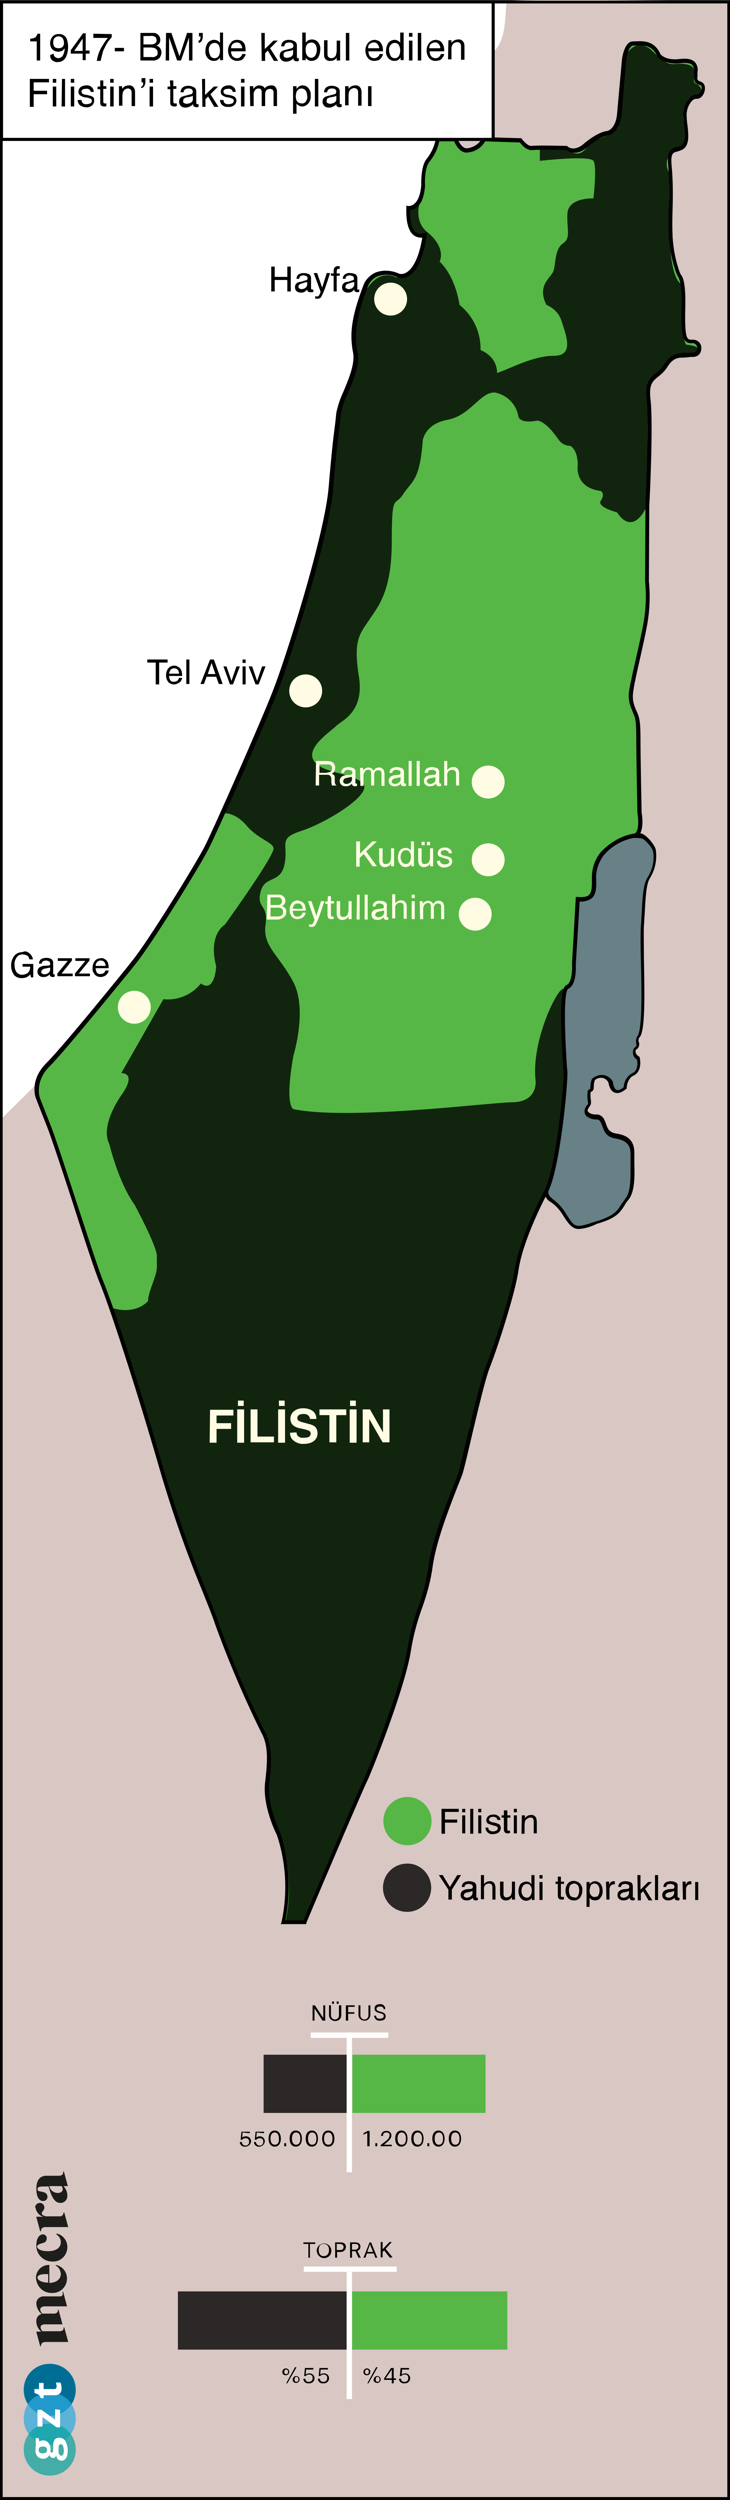 <?xml version="1.0" encoding="utf-8"?>
<!-- Generator: Adobe Illustrator 22.1.0, SVG Export Plug-In . SVG Version: 6.00 Build 0)  -->
<svg version="1.1" id="Layer_1" xmlns="http://www.w3.org/2000/svg" xmlns:xlink="http://www.w3.org/1999/xlink" x="0px" y="0px"
	 viewBox="0 0 190.8 652.8" style="enable-background:new 0 0 190.8 652.8;" xml:space="preserve">
<rect x="0" y="0" width="190.8" height="652.8" fill="#333333" stroke="none"/>
<style type="text/css">
	.st0{fill:#FFFFFF;}
	.st1{fill:#D8C7C3;}
	.st2{fill:#678186;}
	.st3{fill:#020202;}
	.st4{fill:#56B746;}
	.st5{opacity:0.8;enable-background:new    ;}
	.st6{fill:#FFFCE3;}
	.st7{fill:#006E94;}
	.st8{fill:#2EABE1;fill-opacity:0.72;}
	.st9{fill:#00A29A;fill-opacity:0.68;}
	.st10{fill:#1D1D1B;}
</style>
<title>haritalar</title>
<g>
	<g id="Layer_1_1_">
		<rect x="0.3" y="0.5" class="st0" width="189.3" height="501.6"/>
		<path class="st1" d="M132.4,0.5c-0.5,4.4,0,10.9-4.3,13.7s-3.3,1.5-3.3,6.5s-2,4-4.8,9.3s-3.3,6.6-3.3,6.6l-3.5,76.2l-39.9,123
			L10.6,282L0.3,292.2v360.2h190.1V0.5C190.5,0.5,132.5-0.7,132.4,0.5z"/>
		<path class="st2" d="M142.8,311.3c0,0-4.4-96.7,24.7-93.2c0.9,0.1,3.3,2.7,3.5,3.9c0.4,2.5-0.2,5.1-1.6,7.2
			c-1.3,2-1.3,7.3-1.6,12.5s1,25.7-0.9,28.8c-0.4,0.4-0.5,1.1-0.4,1.6c0.3,0.6,0.1,1.3-0.5,1.7c0,0,0,0-0.1,0
			c-0.5,0.9-0.1,2,0.8,2.4c0,0,0,0,0.1,0c0,0,0.8,3.2-1.4,4.3c0,0-1.8,0.8-2,3.5c0,0-3.1,3-3.8-1.4c0,0-1.3-2.7-4.3-0.8
			c0,0-0.4,0.3-0.5,2s-0.5,0.5-0.8,1.2s0.1,3,0,3.4s-1.7,1.8-0.1,2.8s2.8-0.2,3.7,1.7s0.9,3.4,3.6,3.8s4.3,1.6,4.2,4.9
			s0.6,9.1-1.4,11.5s-1.7,4.2-7.6,6.1s-6.3,2.1-8.8-2S143,313.6,142.8,311.3"/>
		<path class="st3" d="M151.3,320.9c-1.6,0-2.5-1-4.1-3.5c-0.8-1.4-1.9-2.6-3.2-3.5c-1-0.5-1.6-1.5-1.7-2.6l0,0
			c-0.5-12.9-0.2-25.8,0.6-38.6c1.9-27.1,6.8-44.5,14.4-51.6c2.7-2.7,6.4-3.9,10.2-3.5c1.3,0.2,3.7,3,3.9,4.3
			c0.4,2.6-0.2,5.3-1.6,7.5c-0.9,1.5-1.1,5.3-1.3,9.3c-0.1,1-0.1,2-0.2,3c-0.1,1.6,0,4.9,0,8.6c0.2,10.3,0.3,18.3-1,20.4l-0.1,0.1
			c-0.3,0.3-0.3,0.7-0.3,1.1c0.4,0.8,0.1,1.8-0.7,2.2c-0.1,0.3-0.3,1,0.7,1.7l0.2,0.1l0.1,0.2c0,0.1,0.9,3.6-1.7,4.8
			c-0.1,0-1.5,0.7-1.7,3.1v0.2l-0.1,0.1c-0.2,0.1-1.6,1.5-3,1c-0.9-0.3-1.4-1.2-1.7-2.7c-0.3-0.5-0.7-0.9-1.3-1.1
			c-0.8-0.2-1.6,0-2.2,0.5l0,0c-0.2,0.5-0.3,1.1-0.3,1.6c0,0.8-0.1,1.1-0.4,1.3c-0.1,0.1-0.3,0.2-0.4,0.2c-0.1,0.6-0.1,1.2,0,1.9
			c0.1,0.5,0.1,0.9,0,1.4c-0.1,0.2-0.2,0.3-0.3,0.5c-0.2,0.3-0.6,0.8-0.5,1.2c0.1,0.2,0.3,0.4,0.5,0.5c0.5,0.3,1,0.4,1.6,0.4
			c1-0.1,1.9,0.5,2.3,1.5c0.2,0.4,0.3,0.7,0.4,1c0.5,1.4,0.9,2.2,2.8,2.5c3.3,0.5,4.7,2.2,4.6,5.4c0,0.8,0,1.6,0,2.6
			c0.1,3.2,0.1,7.2-1.5,9.2c-0.4,0.5-0.8,1-1.1,1.6c-1.1,1.7-2,3.2-6.7,4.6l-0.4,0.1C154.5,320.3,152.9,320.8,151.3,320.9z
			 M143.3,311.3c0.1,0.9,0.5,1.2,1.3,1.9c1.4,1,2.5,2.3,3.4,3.8c2.3,3.7,2.4,3.7,7.8,1.9l0.4-0.1c4.3-1.4,5.1-2.6,6.1-4.2
			c0.4-0.6,0.8-1.1,1.2-1.7c1.4-1.7,1.3-5.5,1.3-8.5c0-1,0-1.9,0-2.7c0.1-2.7-1-3.9-3.8-4.4c-2.5-0.4-3-1.7-3.5-3.1
			c-0.1-0.3-0.3-0.6-0.4-1c-0.4-0.8-0.7-0.9-1.4-0.9c-0.7,0-1.4-0.2-2-0.6c-0.5-0.2-0.8-0.7-0.9-1.2c-0.1-0.7,0.2-1.5,0.7-2
			c0.1-0.1,0.1-0.1,0.2-0.2c0-0.1,0-0.6-0.1-1c-0.1-0.8-0.1-1.6,0-2.4c0.1-0.3,0.4-0.5,0.7-0.6c0-0.2,0-0.3,0-0.5
			c0.1-1.8,0.5-2.3,0.8-2.4c0.9-0.6,2-0.9,3.1-0.6c0.9,0.3,1.6,0.9,2,1.7v0.1c0.1,0.8,0.4,1.8,1,2s1.4-0.4,1.8-0.7
			c0.1-1.6,0.9-3,2.3-3.7c1.6-0.7,1.3-2.9,1.2-3.5c-1-0.6-1.4-1.9-0.8-3l0.1-0.1l0.1-0.1c0.4-0.2,0.5-0.6,0.4-1c0,0,0,0,0,0v-0.1
			c-0.2-0.7,0-1.5,0.4-2c1.2-2.1,1-12.3,0.8-19.8c-0.1-3.8-0.1-7,0-8.7c0.1-1,0.1-2,0.2-3c0.2-4.3,0.4-8,1.5-9.7
			c1.3-2,1.9-4.4,1.5-6.8c-0.2-1.2-2.4-3.5-3.1-3.5c-3.5-0.5-6.9,0.7-9.4,3.1C140.3,238.3,143.3,310.1,143.3,311.3z"/>
		<path class="st4" d="M114.3,36.5h4.7c0,0,1.2,3.3,3.3,2.9c1.8-0.2,3.4-1.3,4.2-2.9l9.7,0.3c0,0,1.5,2.2,3,2s9.1,0,9.1,0
			s1.8,1.8,4.8-0.5c0,0,3.5-3.1,6.1-3.4c0,0,2.7-0.5,3-5.2l1.2-13.3c0,0,0.4-4.8,2.4-4.9s5.1-0.7,6.8,3c0,0,1.3,2.1,5.6,1.6
			s4,1.6,4,3.1s-0.4,2.3,1.2,2.8s0.5,3.7-0.9,3.5s-3.3,2.2-3.1,5.4s1.1,6.8-0.9,7.9s-3.6-0.3-3,5.3s-0.2,13.3,0.2,18
			c0.2,3.2,0.8,6.4,1.9,9.4c0.4,1,1.7,0.9,1.4,9.6s0.8,8.2,2.7,8.3s2.2,3.4-0.1,3.5s-5-0.7-7.1,2.8s-5.3,2.6-4.6,8.7
			s-0.3,27.7-0.3,27.7l-0.1,19.9c0.4,3.8,0.2,7.7-0.5,11.5c-1.2,6.3-2.5,11.3-3.1,14.4s-0.9,4.6-0.1,6.9c0.8,2.3,1.4,2.3,1.4,7.8
			s0.3,19.8,0.3,19.8s1,6.1-1.7,6.1c0,0-4,0.4-8,4.5c-1.5,1.8-2.3,4-2.3,6.3c0.1,3.7,0.2,6.2-4.3,5.8l-1,16.9c0,0,0.3,5.1-1.8,6
			s-0.7,19.3-0.5,22.1s-2,25.3-5.1,31.3s-6.8,14.3-7.8,20.7s-5.8,21-7.5,25.2s-6.2,24.2-6.9,27.1s-6.8,15.8-8,24.9
			s-4.2,12.4-5.7,22.1S96.2,464,95.4,465.4s-15.8,36.7-15.8,36.7H74c1.6-7.6,1.2-15.5-1.2-22.9c0,0-3.8-7.4-3.1-13.7
			s0.7-10.1-1.1-13.2c-4.5-9.1-8.5-18.4-11.9-28c-3.3-9.7-8-17.9-15.3-43.2s-13.2-42-15-46.3s-11.6-35.3-13.7-40.6s-2.9-7.4-2.9-7.4
			s-1.8-4.3,2.6-8.7s18.5-21.8,22.6-26.8c4.1-5,16.6-25.2,18.9-29.8s14.6-32.3,17.8-40.3s13.8-41.1,14.8-53.7s1.8-16.3,2-19.4
			s5.3-11,4.4-15.7s-0.7-9,2.8-17.8c0,0,2.1-5.3,8.6-2.4c0,0,4.9,1.8,6.8-10.7c0,0-4.7,1.9-4.3-7c0,0,3.5,0.4,3.9-5.9
			c0,0-0.3-4.8,1.3-6.6C113.1,40.5,114,38.6,114.3,36.5z"/>
		<path class="st5" d="M141.1,39v3c0,0,13-1.5,14,0s0,9.8,0,9.8s-6.6-0.3-6.8,4c-0.2,4.3,1,6.3-1.2,7.8c-2.2,1.5-1.8,5.6-2.5,7.3
			s-4.3,3.6-1.8,8.7c1.9,0.8,3.4,2.3,4,4.3c1,3.3,3.5,9-2,9s-11.3,3.3-14.9,4.5c0,0,0.4-4-4.3-6c0.1-4.6-1.9-8.9-5.5-11.8
			c0,0-0.9-7.2-5.2-11.3c0,0,1.9-3.4-3.1-7.6c0,0-4-2.5-1.8-8.8c0,0-0.6,2.9-3.4,2.9c0,0-1.3,7.6,4,7.3c0,0,0.3,10.9-7.1,10.3
			c0,0-8.5-5-11.3,15.5c0,0,0.7,3.6,0.9,5.8s-1.9,8.2-3.9,12.4s-2.1,13.5-2.3,17.8c-0.2,3.5-4.7,22.8-5.6,28.1s-6.7,21.4-6.7,21.4
			L64.8,198l-6.7,14.4c0,0,2.9-0.7,6.2,3c3.2,3.8,6.7,4.3,7.2,6s-12.7,20-12.7,20s-4.5,2.5-2.3,10.9c0,0-0.3,7.1-4,4.5
			c-2.3,2.9-6,4.5-9.8,4.1l-11,19.3c0,0,4.3-0.3,0,5.8c0,0-5.7,7.8-3.1,12.8c0,0,2.3,9.8,6.6,15.8c0,0,5.8,10.8,5.8,13.3v3
			c0,2.3-2.3,6.3-2.3,8.8c0,0-3.2,4-10.1,1.6l19.4,60.3l12.2,31.7l7.3,15.8l2,4.5c0.9,2.6,1.2,5.4,1,8.2c-0.3,2.5-0.4,5.1-0.3,7.7
			c0.4,2.1,0.9,4.1,1.6,6c0.9,2,1.6,4,2.3,6.1c0.7,2.7,1.1,5.4,1.3,8.2c0.3,4,0.1,8.1-0.8,12c-0.1,0.5,5,0.1,5,0.1l12.5-30.2
			c0,0,3-5.5,8.8-20.5c0,0,1.3-4.1,4.4-15c1.1-3.8,1.4-7.3,2.1-9.6c0,0,1.8-5,3.6-10.2c1.4-7.7,3.4-15.2,6-22.5
			c2.7-6.9,4.6-14.1,5.7-21.5c0,0,2.4-7,7.6-23.5c1.8-5.2,3.3-10.5,4.4-15.8c0.4-3,1-5.9,1.9-8.8c1.1-3.7,3.9-7.8,5.1-11.1
			c0,0,3.8-4.5,6-31.5c0,0-0.1-17.6-0.1-22.6c0-5-9,11.6-7.6,23.1c0,0,0.6,5.5-6,5.6s-42.7,4.8-57.3,1.8c0,0-2.4-0.6,0-14
			c0,0,3.7-12,0-19.1c-3.7-7.1-8.1-9.4-7.3-15s-2.4-4.1-1.3-8.6s5.3-2,6.3-7.4s-1.9-6.5,4.5-8.6s18.8-9.6,15.9-12.4
			s-10.7-2.5-12.8-5.9s4.3-7.5,5.8-9s7.5-3.6,6-13s0.2-11,2.6-14.6s6-7.5,6-20.6s0.8-8.9,3-12.4c2.3-3.5,4.3-3.4,5.1-14
			c0,0,0.5-4.3,6.5-5.4s8.6-7.4,12.4-7.1c3.1,0.6,5.6,3.1,6.1,6.3c0,0,0.3,1.8,4.5,1.1c0,0,1.9-1,6,4.9c0.7,1,1.8,1.6,3,1.6
			c0,0,2,0.8,2,5c0,0-1,5.9,6,6.8c0,0,1.3,0.6,0,2.6c0,0-1.3,1.4,4.3,3c0,0,3.8,6.7,7.8-1.7l0.2-29.8c0,0-1.5-2,4-5.6
			c0,0,1.8-3.3,4.8-3.3c0,0,4.2,0.1,4.2-1.5c0-1.1,0.4-1.5-2.9-1.9c0,0-1.5-0.2-1.1-15.8c0,0-3.4,0.2-3.4-16.8c0-10.6,0-12.2,0-12.2
			s-2.3-4,1.9-5.8s2-6.6,1.8-8.4s0.6-4.6,3.3-5.3s1.4-3.4-0.1-3.9s1.6-4.3-2.4-5s-3.7,1.6-8.8-3.4c-4.3-4.2-7.7,0.8-7.6,3.5
			c-0.2,5.4-0.6,10.7-1.3,16c-0.6,2.4-6.1,2.9-8.1,5.4s-3.1,2-5.5,0.9C145.5,37.7,141.1,39,141.1,39z"/>
		<path class="st3" d="M80,502.4h-6.6l0.2-0.6c1.6-7.5,1.2-15.3-1.2-22.6c-0.1-0.2-3.9-7.6-3.1-13.9c0.7-5.8,0.8-9.7-1-12.9
			c-4.5-9.1-8.5-18.5-12-28.1c-1-3-2.2-5.8-3.5-9.1c-4.6-11.1-8.5-22.5-11.8-34.1c-7-23.9-13-41.5-15-46.3c-1-2.3-4.2-12-7.2-21.4
			c-2.8-8.6-5.5-16.7-6.5-19.2c-2.1-5.3-2.9-7.4-2.9-7.4c-0.1-0.2-1.8-4.7,2.7-9.2c3.9-3.9,15.9-18.6,21-24.9l1.5-1.9
			c4.1-5,16.6-25.3,18.9-29.8s14.5-32.1,17.7-40.3c3.4-8.5,13.7-41.1,14.7-53.5c0.7-8.4,1.2-12.8,1.6-15.8c0.2-1.5,0.3-2.6,0.4-3.6
			c0.4-1.9,1-3.7,1.8-5.4c1.4-3.3,3.1-7.4,2.6-10.2c-0.9-4.6-0.7-9,2.8-18c0.6-1.4,1.8-2.5,3.2-3.1c2-0.7,4.2-0.5,6.1,0.4l0,0
			c0.6,0.1,1.3,0,1.9-0.4c1.3-0.8,3.1-3.1,4.1-9.2c-0.8,0.1-1.5-0.1-2.2-0.5c-1.5-1.1-2.1-3.4-2-7.2v-0.5l0.5,0.1
			c0.6,0,1.2-0.2,1.6-0.6c1-0.8,1.6-2.5,1.8-4.8c0-0.1-0.2-5,1.4-6.9c1.2-1.5,2.1-3.4,2.4-5.3v-0.4h5.5l0.1,0.3c0,0,1.1,2.9,2.7,2.6
			c1.6-0.2,3.1-1.2,3.8-2.6l0.1-0.3l10.2,0.3l0.1,0.2c0.4,0.5,1.6,1.9,2.5,1.8c1.5-0.2,8.8,0,9.1,0h0.2l0.1,0.1
			c0.1,0.1,1.6,1.5,4.1-0.5c0.1-0.1,3.6-3.2,6.3-3.5c0.1,0,2.3-0.5,2.6-4.7l1.2-13.3c0-0.5,0.5-5.3,2.9-5.4h0.6c2-0.1,5-0.3,6.6,3.3
			c0,0,1.2,1.8,5.1,1.3c1.8-0.2,3,0,3.8,0.7c0.7,0.7,1,1.7,0.8,2.7v0.2c0,0.3,0,0.6,0,0.8c-0.1,1-0.1,1.2,0.8,1.5s1.3,1.1,1.1,2.3
			s-1.1,2.3-2.2,2.2c-0.4,0-0.8,0.2-1.1,0.5c-1.1,1.2-1.6,2.8-1.4,4.4c0,0.7,0.1,1.4,0.2,2.1c0.3,2.7,0.5,5.3-1.4,6.3
			c-0.5,0.2-0.9,0.4-1.4,0.5c-1.1,0.3-1.7,0.5-1.3,4.3c0.3,3.5,0.3,7,0.2,10.5c-0.1,2.8-0.1,5.4,0,7.5c0.2,3.2,0.8,6.3,1.9,9.3
			c0.1,0.1,0.1,0.3,0.2,0.4c0.6,0.8,1.4,2.1,1.2,9.4c-0.1,4.5,0.1,6.8,0.7,7.4c0.2,0.3,0.6,0.3,1.2,0.3h0.3c1.2,0.1,2.1,1.1,2,2.3
			c0,1.2-0.8,2.1-2,2.2c0,0,0,0-0.1,0c-0.4,0-0.8,0-1.2,0c-1.9,0-3.9-0.1-5.5,2.5c-0.6,1-1.5,1.9-2.4,2.6c-1.5,1.2-2.5,2-2.1,5.8
			c0.8,6.1-0.2,26.9-0.3,27.8l-0.1,19.9c0.4,3.9,0.2,7.8-0.5,11.6c-0.7,3.7-1.5,7.1-2.1,9.8c-0.4,1.8-0.8,3.4-1,4.7l-0.1,0.3
			c-0.5,2.8-0.8,4.2,0,6.3c0.2,0.5,0.3,0.9,0.5,1.2c0.6,1.4,1,2.3,1,6.7c0,5.4,0.3,19.7,0.3,19.8c0.1,0.4,0.7,4.3-0.7,5.9
			c-0.4,0.4-0.9,0.7-1.5,0.7c-2.9,0.6-5.6,2.1-7.6,4.4c-1.3,1.7-2.1,3.7-2.1,5.9c0.1,2.5,0.1,4.3-1.1,5.4c-0.9,0.7-2.1,1-3.2,0.9
			l-1,16.4c0,0.5,0.3,5.4-2,6.4c-0.4,0.2-1.5,2.4-0.3,20.6l0.1,1c0.2,2.7-1.9,25.4-5.1,31.5c-2,3.8-6.7,13.4-7.7,20.5
			c-0.9,6.2-5.7,20.8-7.5,25.3c-1.3,3.2-4.2,15.8-5.8,22.6c-0.5,2.1-0.9,3.7-1.1,4.4c-0.2,0.9-0.9,2.5-1.8,4.8
			c-2.1,5.4-5.3,13.7-6.2,20c-0.5,3.8-1.5,7.4-2.8,11c-1.3,3.6-2.3,7.3-2.9,11.1c-1.5,9.8-10.7,32.8-11.6,34.4
			c-0.6,1.1-10.6,24.4-15.7,36.6L80,502.4z M74.6,501.4h4.7c1.6-3.7,14.8-35,15.6-36.4c0.6-1.1,10-24.3,11.5-34.1
			c0.6-3.8,1.6-7.6,2.9-11.3c1.3-3.5,2.2-7.1,2.7-10.8c0.9-6.5,4.1-14.8,6.3-20.3c0.9-2.2,1.5-3.9,1.7-4.7s0.6-2.3,1.1-4.4
			c1.7-7.3,4.6-19.5,5.9-22.7c1.8-4.5,6.6-18.9,7.5-25.1c1.1-7.3,5.8-17,7.8-20.8c3.1-5.9,5.2-28.4,5-31l-0.1-1
			c-1.2-18.2-0.3-21.1,0.9-21.6c1.4-0.6,1.5-4.3,1.4-5.5l1-17.5l0.5,0c1.4,0.1,2.4,0,2.9-0.5c0.9-0.8,0.8-2.5,0.8-4.6
			c0-2.4,0.8-4.8,2.4-6.7c4.1-4.2,8.1-4.6,8.3-4.7c0.3,0,0.6-0.1,0.8-0.3c0.9-1.1,0.6-4.1,0.4-5.2c0-0.2-0.3-14.5-0.3-19.9
			c0-4.3-0.3-5-0.9-6.3c-0.1-0.4-0.3-0.8-0.5-1.3c-0.9-2.4-0.6-4,0-6.8l0.1-0.3c0.2-1.3,0.6-2.9,1-4.7c0.6-2.7,1.4-6,2.1-9.7
			c0.7-3.7,0.9-7.6,0.5-11.4l0.1-20c0-0.2,1-21.7,0.3-27.7c-0.5-4.3,0.9-5.4,2.4-6.7c0.9-0.6,1.6-1.4,2.2-2.3c1.9-3.1,4.4-3,6.4-3
			c0.4,0,0.8,0,1.1,0c0.6,0,1.1-0.5,1.1-1.1c0,0,0-0.1,0-0.1c0.1-0.6-0.4-1.2-1-1.3H181c-0.7,0.1-1.4-0.1-1.9-0.6
			c-0.7-0.8-1.1-2.4-1-8.2c0.2-7-0.6-8.1-1-8.8c-0.1-0.2-0.2-0.4-0.3-0.6c-1.1-3.1-1.8-6.3-2-9.6c-0.1-2.1-0.1-4.8,0-7.6
			c0.2-3.5,0.1-6.9-0.1-10.4c-0.4-4.2,0.3-4.9,2.1-5.4c0.4-0.1,0.8-0.2,1.2-0.4c1.3-0.7,1.1-3,0.8-5.3c-0.1-0.7-0.1-1.4-0.2-2.1
			c-0.2-1.9,0.5-3.8,1.8-5.2c0.5-0.5,1.2-0.8,1.9-0.7c0.4,0,0.9-0.6,1.1-1.4c0-0.2,0.1-1-0.4-1.1c-1.7-0.4-1.6-1.4-1.6-2.5
			c0-0.2,0-0.5,0-0.7v-0.2c0.1-0.7-0.1-1.4-0.5-1.9c-0.5-0.4-1.5-0.6-3-0.4c-4.5,0.5-6-1.7-6.1-1.8c-1.4-3.1-3.8-2.9-5.7-2.8h-0.6
			c-1.2,0.1-1.8,3-1.9,4.5l-1.1,13.3c-0.4,5-3.3,5.6-3.4,5.6c-2.4,0.3-5.8,3.3-5.8,3.3c-2.7,2.2-4.7,1-5.3,0.6c-1.1,0-7.5-0.2-8.8,0
			c-1.5,0.2-2.9-1.4-3.3-2l-9.1-0.3c-0.9,1.6-2.5,2.7-4.4,2.9c-2.1,0.4-3.3-2-3.7-2.9h-3.9c-0.4,2-1.3,3.8-2.6,5.4
			c-1.1,1.3-1.2,4.9-1.1,6.2c-0.2,2.7-0.9,4.6-2.1,5.6c-0.5,0.4-1.1,0.7-1.8,0.8c-0.1,3.8,0.8,5.3,1.6,5.8c0.6,0.4,1.3,0.5,2,0.2
			l0.8-0.3l-0.1,0.9c-0.8,5.7-2.4,9.3-4.7,10.6c-0.8,0.5-1.8,0.7-2.7,0.4c-1.6-0.9-3.6-1-5.3-0.4c-1.2,0.5-2.1,1.4-2.6,2.6
			c-3.4,8.8-3.6,13.1-2.7,17.5c0.6,3-1.1,7.1-2.7,10.8c-0.8,1.6-1.4,3.3-1.7,5.1c-0.1,1.1-0.2,2.2-0.4,3.7
			c-0.4,2.9-0.9,7.4-1.6,15.7c-1,12.5-11.4,45.3-14.8,53.8c-3.2,8.2-15.5,35.9-17.8,40.4s-14.9,24.9-19,29.9l-1.5,1.9
			c-5.6,6.8-17.2,21.1-21.1,25s-2.5,8.1-2.5,8.1s0.8,2.1,2.9,7.4c1,2.5,3.7,10.7,6.5,19.3c3.1,9.4,6.2,19,7.2,21.3
			c2,4.8,8.1,22.4,15,46.4c3.3,11.6,7.2,22.9,11.8,34c1.3,3.3,2.5,6.2,3.5,9.2c3.4,9.5,7.4,18.8,11.9,27.9c1.9,3.3,1.9,7.4,1.2,13.4
			s3,13.3,3,13.4C75.6,486.1,76.1,493.9,74.6,501.4L74.6,501.4z"/>
		<path class="st3" d="M190.8,652.8H0V0.2h190.8V652.8z M0.7,652h189.4V0.9H0.7V652z"/>
		<path d="M114.7,489.6h1l1.9,3.1l1.9-3.1h1l-2.4,3.8v2.6h-0.9v-2.6L114.7,489.6z"/>
		<path d="M123.1,493.2c0.2,0,0.3-0.1,0.4-0.2c0-0.1,0.1-0.2,0.1-0.3c0-0.2-0.1-0.5-0.3-0.6c-0.3-0.1-0.5-0.2-0.8-0.2
			c-0.3,0-0.7,0.1-0.9,0.3c-0.1,0.2-0.2,0.4-0.2,0.5h-0.7c0-0.5,0.2-0.9,0.6-1.2c0.4-0.2,0.8-0.3,1.3-0.3c0.5,0,0.9,0.1,1.4,0.3
			c0.3,0.2,0.5,0.6,0.5,1v2.7c0,0.1,0,0.1,0,0.2c0.1,0.1,0.1,0.1,0.2,0.1h0.1h0.1v0.6l-0.3,0.1h-0.3c-0.2,0-0.5-0.1-0.6-0.3
			c-0.1-0.1-0.1-0.3-0.1-0.4c-0.2,0.2-0.4,0.4-0.7,0.5c-0.3,0.2-0.7,0.2-1,0.2c-0.4,0-0.8-0.1-1.1-0.4c-0.3-0.3-0.4-0.6-0.4-1
			c0-0.4,0.1-0.7,0.4-1c0.3-0.3,0.7-0.4,1.1-0.5L123.1,493.2z M121.4,495.3c0.2,0.1,0.4,0.2,0.6,0.2c0.3,0,0.6-0.1,0.8-0.2
			c0.4-0.2,0.7-0.6,0.7-1v-0.6c-0.1,0.1-0.2,0.1-0.4,0.2c-0.1,0-0.3,0.1-0.4,0.1l-0.5,0.1c-0.2,0-0.4,0.1-0.6,0.2
			c-0.2,0.1-0.4,0.4-0.4,0.7C121.2,495,121.3,495.2,121.4,495.3L121.4,495.3z"/>
		<path d="M125.7,489.6h0.8v2.4c0.1-0.2,0.3-0.4,0.5-0.5c0.3-0.2,0.6-0.3,0.9-0.3c0.6-0.1,1.1,0.2,1.4,0.7c0.1,0.3,0.2,0.7,0.2,1.1
			v3h-0.8v-3c0-0.3,0-0.5-0.1-0.8c-0.2-0.3-0.5-0.4-0.8-0.4c-0.3,0-0.6,0.1-0.9,0.3c-0.3,0.3-0.5,0.8-0.4,1.3v2.5h-0.8L125.7,489.6z
			"/>
		<path d="M131.6,491.3v3.1c0,0.2,0,0.4,0.1,0.6c0.1,0.3,0.4,0.5,0.8,0.4c0.5,0,0.9-0.3,1.1-0.7c0.1-0.3,0.2-0.7,0.2-1.1v-2.3h0.8
			v4.7h-0.8v-0.7c-0.1,0.2-0.2,0.3-0.4,0.5c-0.3,0.3-0.7,0.4-1.1,0.4c-0.5,0.1-1.1-0.2-1.4-0.7c-0.1-0.3-0.2-0.7-0.2-1v-3.2
			L131.6,491.3z"/>
		<path d="M138.4,491.5c0.2,0.1,0.3,0.3,0.5,0.5v-2.4h0.8v6.5H139v-0.6c-0.2,0.3-0.4,0.5-0.6,0.6c-0.3,0.1-0.6,0.2-0.9,0.2
			c-0.5,0-1-0.2-1.4-0.7c-0.4-0.5-0.6-1.1-0.6-1.8c0-0.6,0.2-1.3,0.5-1.8C136.6,491.3,137.7,491.1,138.4,491.5L138.4,491.5z
			 M136.7,495c0.2,0.3,0.6,0.5,1,0.5c0.4,0,0.7-0.2,0.9-0.5c0.3-0.4,0.4-0.9,0.4-1.4c0-0.5-0.1-0.9-0.4-1.3
			c-0.2-0.3-0.6-0.4-0.9-0.4c-0.4,0-0.8,0.2-1,0.5c-0.3,0.4-0.4,0.9-0.4,1.3C136.3,494.2,136.4,494.6,136.7,495z"/>
		<path d="M141,489.6h0.8v0.9H141V489.6z M141,491.4h0.8v4.7H141V491.4z"/>
		<path d="M145.8,490h0.8v1.3h0.8v0.6h-0.8v3.1c0,0.1,0.1,0.3,0.2,0.3c0.1,0,0.2,0,0.3,0h0.3v0.6c-0.1,0-0.2,0.1-0.3,0.1h-0.3
			c-0.3,0-0.6-0.1-0.8-0.3c-0.1-0.2-0.2-0.5-0.2-0.7v-3.1h-0.6v-0.6h0.6V490z"/>
		<path d="M151.6,491.8c0.4,0.5,0.7,1.1,0.6,1.8c0,0.7-0.2,1.3-0.6,1.9c-0.4,0.5-1.1,0.8-1.7,0.7c-0.6,0-1.1-0.2-1.5-0.7
			c-0.4-0.5-0.6-1.1-0.6-1.8c0-0.7,0.2-1.4,0.6-1.9c0.4-0.5,1-0.7,1.6-0.7C150.7,491.2,151.2,491.4,151.6,491.8z M151.1,494.9
			c0.2-0.4,0.3-0.9,0.3-1.3c0-0.4-0.1-0.7-0.2-1.1c-0.2-0.4-0.7-0.7-1.1-0.7c-0.4,0-0.8,0.2-1.1,0.5c-0.2,0.4-0.3,0.9-0.3,1.3
			c0,0.4,0.1,0.9,0.3,1.3c0.2,0.3,0.6,0.5,1,0.5C150.5,495.6,150.9,495.4,151.1,494.9z"/>
		<path d="M153.3,491.4h0.8v0.6c0.1-0.2,0.3-0.4,0.5-0.5c0.3-0.2,0.6-0.3,0.9-0.3c0.5,0,1,0.2,1.4,0.6c0.4,0.5,0.6,1.1,0.6,1.8
			c0.1,0.8-0.2,1.6-0.8,2.2c-0.3,0.3-0.8,0.4-1.2,0.4c-0.3,0-0.6-0.1-0.9-0.2c-0.2-0.1-0.3-0.3-0.5-0.5v2.4h-0.8L153.3,491.4z
			 M156.3,495c0.3-0.4,0.4-0.9,0.4-1.4c0-0.3,0-0.7-0.2-1c-0.2-0.5-0.6-0.8-1.1-0.8c-0.5,0-1,0.3-1.1,0.8c-0.1,0.4-0.2,0.7-0.2,1.1
			c0,0.3,0,0.6,0.2,0.9c0.3,0.6,1,0.9,1.6,0.6C156,495.3,156.1,495.2,156.3,495L156.3,495z"/>
		<path d="M158.4,491.3h0.8v0.8c0.1-0.2,0.3-0.4,0.4-0.6c0.2-0.2,0.5-0.3,0.8-0.3h0.3v0.8h-0.1h-0.1c-0.3,0-0.7,0.1-0.9,0.4
			c-0.2,0.2-0.3,0.6-0.3,0.9v2.7h-0.8L158.4,491.3z"/>
		<path d="M164,493.2c0.2,0,0.3-0.1,0.4-0.2c0-0.1,0.1-0.2,0.1-0.3c0-0.2-0.1-0.5-0.3-0.6c-0.3-0.1-0.5-0.2-0.8-0.2
			c-0.3,0-0.7,0.1-0.9,0.3c-0.1,0.2-0.2,0.4-0.2,0.5h-0.7c0-0.5,0.2-0.9,0.6-1.2c0.4-0.2,0.8-0.3,1.3-0.3c0.5,0,0.9,0.1,1.4,0.3
			c0.3,0.2,0.5,0.6,0.5,1v2.7c0,0.1,0,0.1,0.1,0.2c0.1,0.1,0.1,0.1,0.2,0.1h0.1h0.1v0.6l-0.3,0.1h-0.3c-0.2,0-0.5-0.1-0.6-0.3
			c-0.1-0.1-0.1-0.3-0.1-0.4c-0.2,0.2-0.4,0.4-0.7,0.5c-0.3,0.2-0.7,0.2-1,0.2c-0.4,0-0.8-0.1-1.1-0.4c-0.3-0.3-0.4-0.6-0.4-1
			c0-0.4,0.1-0.7,0.4-1c0.3-0.3,0.7-0.4,1.1-0.5L164,493.2z M162.3,495.3c0.2,0.1,0.4,0.2,0.6,0.2c0.3,0,0.6-0.1,0.8-0.2
			c0.4-0.2,0.7-0.6,0.7-1v-0.6c-0.1,0.1-0.2,0.1-0.4,0.2c-0.1,0-0.3,0.1-0.4,0.1l-0.5,0.1c-0.2,0-0.4,0.1-0.6,0.2
			c-0.2,0.1-0.4,0.4-0.4,0.7C162.1,495,162.2,495.2,162.3,495.3L162.3,495.3z"/>
		<path d="M166.6,489.6h0.8v3.8l2-2h1l-1.8,1.8l1.9,3h-1l-1.4-2.4l-0.6,0.6v1.8h-0.8L166.6,489.6z"/>
		<path d="M171.2,489.6h0.8v6.5h-0.8L171.2,489.6z"/>
		<path d="M175.8,493.2c0.2,0,0.3-0.1,0.4-0.2c0-0.1,0.1-0.2,0.1-0.3c0-0.2-0.1-0.5-0.3-0.6c-0.3-0.1-0.5-0.2-0.8-0.2
			c-0.3,0-0.7,0.1-0.9,0.3c-0.1,0.2-0.2,0.4-0.2,0.5h-0.7c0-0.5,0.2-0.9,0.6-1.2c0.4-0.2,0.8-0.3,1.3-0.3c0.5,0,0.9,0.1,1.3,0.3
			c0.4,0.2,0.6,0.6,0.5,1v2.7c0,0.1,0,0.1,0.1,0.2c0.1,0.1,0.1,0.1,0.2,0.1h0.1h0.1v0.6l-0.3,0.1H177c-0.2,0-0.5-0.1-0.6-0.3
			c-0.1-0.1-0.1-0.3-0.1-0.4c-0.2,0.2-0.4,0.4-0.7,0.5c-0.3,0.2-0.7,0.2-1,0.2c-0.4,0-0.8-0.1-1.1-0.4c-0.3-0.3-0.4-0.6-0.4-1
			c0-0.4,0.1-0.7,0.4-1c0.3-0.3,0.7-0.4,1.1-0.5L175.8,493.2z M174.1,495.3c0.2,0.1,0.4,0.2,0.6,0.2c0.3,0,0.6-0.1,0.8-0.2
			c0.4-0.2,0.7-0.6,0.7-1v-0.6c-0.1,0.1-0.2,0.1-0.4,0.2c-0.1,0-0.3,0.1-0.4,0.1l-0.5,0.1c-0.2,0-0.4,0.1-0.6,0.2
			c-0.2,0.1-0.4,0.4-0.4,0.7C173.9,495,174,495.2,174.1,495.3L174.1,495.3z"/>
		<path d="M178.4,491.3h0.8v0.8c0.1-0.2,0.3-0.4,0.4-0.6c0.2-0.2,0.5-0.3,0.8-0.3h0.3v0.8h-0.1h-0.1c-0.3,0-0.7,0.1-0.9,0.4
			c-0.2,0.2-0.3,0.6-0.3,0.9v2.7h-0.8L178.4,491.3z"/>
		<path d="M181.7,491.4h0.8v4.7h-0.8V491.4z"/>
		<path class="st5" d="M112.7,492.9c0,3.5-2.8,6.3-6.3,6.3c-3.5,0-6.3-2.8-6.3-6.3c0-3.5,2.8-6.3,6.3-6.3c0,0,0,0,0,0
			C109.8,486.5,112.7,489.4,112.7,492.9z"/>
		<path d="M115.4,472.3h4.5v0.8h-3.6v2h3.2v0.8h-3.2v2.9h-0.9V472.3z"/>
		<path d="M120.8,472.3h0.8v0.9h-0.8V472.3z M120.8,474h0.8v4.7h-0.8V474z"/>
		<path d="M122.9,472.3h0.8v6.5h-0.8V472.3z"/>
		<path d="M125,472.3h0.8v0.9H125V472.3z M125,474h0.8v4.7H125V474z"/>
		<path d="M127.6,477.2c0,0.2,0.1,0.4,0.2,0.6c0.3,0.3,0.7,0.4,1.1,0.4c0.3,0,0.5-0.1,0.8-0.2c0.2-0.1,0.4-0.3,0.4-0.6
			c0-0.2-0.1-0.4-0.3-0.5c-0.2-0.1-0.5-0.2-0.7-0.2l-0.6-0.2c-0.3-0.1-0.6-0.2-0.9-0.3c-0.3-0.2-0.5-0.5-0.5-0.9
			c0-0.4,0.2-0.8,0.5-1.1c0.4-0.3,0.8-0.4,1.3-0.4c0.6-0.1,1.2,0.2,1.6,0.6c0.2,0.2,0.3,0.5,0.3,0.8h-0.8c0-0.2-0.1-0.3-0.2-0.5
			c-0.3-0.2-0.6-0.4-1-0.3c-0.2,0-0.5,0-0.7,0.2c-0.3,0.2-0.4,0.5-0.2,0.8c0.1,0.1,0.2,0.2,0.3,0.2c0.2,0.1,0.3,0.2,0.5,0.2l0.5,0.1
			c0.4,0.1,0.8,0.2,1.2,0.4c0.3,0.2,0.5,0.6,0.5,1c0,0.4-0.2,0.8-0.5,1.1c-0.4,0.3-0.9,0.5-1.5,0.5c-0.5,0.1-1.1-0.1-1.5-0.5
			c-0.3-0.3-0.5-0.7-0.5-1.2L127.6,477.2z"/>
		<path d="M131.8,472.7h0.8v1.3h0.8v0.6h-0.8v3.1c0,0.1,0.1,0.3,0.2,0.3c0.1,0,0.2,0,0.3,0h0.1h0.1v0.6c-0.1,0-0.2,0.1-0.3,0.1h-0.3
			c-0.3,0-0.6-0.1-0.8-0.3c-0.1-0.2-0.2-0.5-0.2-0.7v-3.1h-0.6V474h0.6V472.7z"/>
		<path d="M134.3,472.3h0.8v0.9h-0.8V472.3z M134.3,474h0.8v4.7h-0.8V474z"/>
		<path d="M136.4,474h0.8v0.7c0.2-0.2,0.4-0.4,0.7-0.6c0.3-0.1,0.5-0.2,0.8-0.2c0.6-0.1,1.1,0.2,1.4,0.7c0.1,0.3,0.2,0.7,0.2,1.1v3
			h-0.8v-3c0-0.2,0-0.5-0.1-0.7c-0.1-0.3-0.4-0.5-0.8-0.4c-0.2,0-0.3,0-0.5,0.1c-0.2,0.1-0.4,0.2-0.6,0.4c-0.1,0.1-0.2,0.3-0.3,0.5
			c0,0.2-0.1,0.5-0.1,0.7v2.5h-0.8L136.4,474z"/>
		<path class="st4" d="M112.8,475.5c0,3.5-2.8,6.3-6.3,6.3c-3.5,0-6.3-2.8-6.3-6.3c0-3.5,2.8-6.3,6.3-6.3c0,0,0,0,0,0
			C109.9,469.2,112.8,472,112.8,475.5C112.8,475.5,112.8,475.5,112.8,475.5z"/>
		<path class="st6" d="M54.9,368.1H61v1.5h-4.4v2h3.8v1.5h-3.8v3.6h-1.8L54.9,368.1z"/>
		<path class="st6" d="M63.8,376.7H62V368h1.8V376.7z M62.2,365.7h1.5v1.4h-1.5V365.7z"/>
		<path class="st6" d="M65.5,368h1.8v7.1h4.3v1.5h-6.1V368z"/>
		<path class="st6" d="M74.5,376.7h-1.8V368h1.8V376.7z M72.9,365.7h1.5v1.4h-1.5V365.7z"/>
		<path class="st6" d="M77.5,374c0,0.3,0.1,0.6,0.3,0.9c0.4,0.4,1,0.6,1.5,0.5c0.4,0,0.7,0,1.1-0.1c0.5-0.1,0.8-0.5,0.8-1
			c0-0.3-0.1-0.5-0.4-0.7c-0.4-0.2-0.8-0.3-1.2-0.4l-0.9-0.2c-0.7-0.1-1.3-0.3-1.9-0.7c-0.6-0.4-0.9-1.1-0.9-1.9
			c0-0.7,0.3-1.4,0.9-1.9c0.7-0.6,1.6-0.8,2.5-0.8c0.8,0,1.7,0.2,2.4,0.7c0.7,0.5,1,1.3,1,2.1h-1.7c0-0.5-0.3-0.9-0.7-1.1
			c-0.3-0.2-0.7-0.2-1.1-0.2c-0.4,0-0.8,0.1-1.1,0.3c-0.3,0.2-0.4,0.5-0.4,0.8c0,0.3,0.2,0.6,0.4,0.7c0.4,0.2,0.7,0.3,1.1,0.4
			l1.5,0.4c0.5,0.1,1,0.3,1.5,0.6c0.5,0.4,0.8,1.1,0.8,1.8c0,0.8-0.3,1.5-0.9,2c-0.7,0.6-1.7,0.8-2.6,0.8c-1,0.1-1.9-0.2-2.7-0.8
			c-0.7-0.5-1-1.3-1-2.1L77.5,374z"/>
		<path class="st6" d="M90.5,368v1.5h-2.6v7.1h-1.8v-7.1h-2.6V368H90.5z"/>
		<path class="st6" d="M93.2,376.7h-1.8V368h1.8V376.7z M91.5,365.7H93v1.4h-1.5V365.7z"/>
		<path class="st6" d="M94.8,368h1.9l3.4,6v-6h1.7v8.6H100l-3.5-6.1v6.1h-1.7L94.8,368z"/>
		<path d="M43.8,172.2v0.8h-2.2v5.7h-0.9V173h-2.2v-0.8H43.8z"/>
		<path d="M46.5,174.1c0.3,0.1,0.5,0.3,0.7,0.6c0.2,0.3,0.3,0.5,0.3,0.8c0.1,0.3,0.1,0.7,0.1,1h-3.4c0,0.4,0.1,0.8,0.3,1.1
			c0.2,0.3,0.6,0.5,1,0.4c0.4,0,0.7-0.1,1-0.4c0.1-0.2,0.2-0.3,0.3-0.6h0.8c0,0.2-0.1,0.4-0.2,0.6c-0.1,0.2-0.2,0.4-0.4,0.5
			c-0.2,0.2-0.6,0.4-0.9,0.5c-0.2,0.1-0.4,0.1-0.6,0.1c-0.6,0-1.1-0.2-1.5-0.6c-0.4-0.5-0.6-1.1-0.6-1.8c0-0.7,0.2-1.3,0.6-1.8
			c0.4-0.5,1-0.7,1.6-0.7C45.9,173.8,46.3,173.9,46.5,174.1z M46.8,175.9c0-0.3-0.1-0.6-0.2-0.8c-0.2-0.4-0.6-0.6-1.1-0.6
			c-0.3,0-0.7,0.1-0.9,0.4c-0.2,0.3-0.4,0.6-0.4,1L46.8,175.9z"/>
		<path d="M48.7,172.2h0.8v6.4h-0.8V172.2z"/>
		<path d="M54.9,172.2h1l2.3,6.4h-1l-0.7-1.9H54l-0.7,1.9h-0.9L54.9,172.2z M56.3,176l-1-2.9l-1,2.9H56.3z"/>
		<path d="M59.2,174l1.3,3.8l1.3-3.8h0.9l-1.8,4.7h-0.8l-1.7-4.7H59.2z"/>
		<path d="M63.4,172.2h0.8v0.9h-0.8L63.4,172.2z M63.4,174h0.8v4.7h-0.8L63.4,174z"/>
		<path d="M65.9,174l1.3,3.8l1.3-3.8h0.9l-1.8,4.7h-0.8L65,174H65.9z"/>
		<path d="M7.4,248.7c0.6,0.4,1.1,1,1.2,1.8H7.7c-0.1-0.4-0.3-0.8-0.6-1c-0.4-0.2-0.8-0.3-1.2-0.3c-0.6,0-1.1,0.2-1.5,0.7
			c-0.4,0.6-0.7,1.3-0.6,2c0,0.7,0.1,1.3,0.5,1.9c0.4,0.5,1,0.8,1.6,0.7c0.5,0,1-0.2,1.4-0.5c0.4-0.4,0.6-1,0.6-1.6h-2v-0.7h2.8v3.5
			H8.1l-0.2-0.8c-0.2,0.3-0.5,0.5-0.8,0.7c-0.4,0.2-0.9,0.3-1.4,0.3c-0.7,0-1.4-0.2-1.9-0.7c-0.6-0.7-0.9-1.6-0.9-2.6
			c0-0.9,0.3-1.9,0.9-2.6c0.5-0.6,1.3-0.9,2.1-0.9C6.4,248.3,7,248.4,7.4,248.7z"/>
		<path d="M12.7,252.1c0.2,0,0.3-0.1,0.4-0.2c0-0.1,0-0.2,0-0.3c0-0.2-0.1-0.5-0.3-0.6c-0.3-0.1-0.5-0.2-0.8-0.2
			c-0.3,0-0.7,0.1-0.9,0.3c-0.1,0.2-0.2,0.4-0.2,0.5h-0.7c0-0.5,0.2-0.9,0.6-1.2c0.4-0.2,0.8-0.3,1.3-0.3c0.5,0,0.9,0.1,1.3,0.3
			c0.3,0.2,0.5,0.6,0.5,1v2.7c0,0.1,0,0.1,0,0.2c0.1,0.1,0.1,0.1,0.2,0.1h0.1h0.1v0.6l-0.3,0.1h-0.3c-0.2,0-0.5-0.1-0.6-0.3
			c-0.1-0.1-0.1-0.3-0.1-0.4c-0.2,0.2-0.4,0.4-0.7,0.5c-0.3,0.2-0.7,0.2-1,0.2c-0.4,0-0.8-0.1-1.1-0.4c-0.3-0.3-0.4-0.6-0.4-1
			c0-0.4,0.1-0.7,0.4-1c0.3-0.3,0.7-0.4,1.1-0.5L12.7,252.1z M11,254.2c0.2,0.1,0.4,0.2,0.6,0.2c0.3,0,0.6-0.1,0.8-0.2
			c0.4-0.2,0.7-0.6,0.7-1v-0.6c-0.1,0.1-0.2,0.1-0.4,0.1c-0.1,0-0.3,0.1-0.4,0.1l-0.5,0.1c-0.2,0-0.4,0.1-0.6,0.2
			c-0.2,0.1-0.4,0.4-0.4,0.7C10.7,253.9,10.8,254.1,11,254.2z"/>
		<path d="M14.9,254.3l2.8-3.4h-2.6v-0.7h3.7v0.6l-2.7,3.4h2.9v0.7h-4V254.3z"/>
		<path d="M19.5,254.3l2.8-3.4h-2.6v-0.7h3.7v0.6l-2.8,3.4h2.9v0.7h-3.9V254.3z"/>
		<path d="M27.3,250.4c0.3,0.1,0.5,0.3,0.7,0.6c0.2,0.3,0.3,0.5,0.3,0.8c0.1,0.3,0.1,0.7,0.1,1H25c0,0.4,0.1,0.8,0.3,1.1
			c0.2,0.3,0.6,0.5,1,0.4c0.4,0,0.7-0.1,1-0.4c0.1-0.2,0.2-0.3,0.3-0.5h0.8c0,0.2-0.1,0.4-0.2,0.6c-0.3,0.5-0.7,0.9-1.3,1
			c-0.2,0.1-0.4,0.1-0.6,0.1c-0.6,0-1.1-0.2-1.5-0.6c-0.4-0.5-0.7-1.1-0.6-1.8c0-0.7,0.2-1.3,0.6-1.8c0.4-0.5,1-0.7,1.6-0.7
			C26.7,250.1,27,250.2,27.3,250.4z M27.6,252.2c0-0.3-0.1-0.6-0.2-0.8c-0.2-0.4-0.6-0.6-1.1-0.6c-0.3,0-0.7,0.1-0.9,0.4
			c-0.3,0.3-0.4,0.6-0.4,1H27.6z"/>
		<path class="st6" d="M84.2,180.4c0,2.4-1.9,4.3-4.3,4.3c-2.4,0-4.3-1.9-4.3-4.3c0-2.4,1.9-4.3,4.3-4.3c0,0,0,0,0,0
			C82.3,176.1,84.2,178,84.2,180.4z"/>
		<circle class="st6" cx="102.1" cy="78.1" r="4.3"/>
		<circle class="st6" cx="35.1" cy="263" r="4.3"/>
		<circle class="st6" cx="127.6" cy="204.2" r="4.3"/>
		<circle class="st6" cx="127.6" cy="224.5" r="4.3"/>
		<circle class="st6" cx="124.2" cy="238.7" r="4.3"/>
		<path class="st6" d="M82.6,198.7h2.9c0.4,0,0.8,0.1,1.2,0.2c0.6,0.3,0.9,0.9,0.9,1.5c0,0.3-0.1,0.7-0.2,1
			c-0.2,0.3-0.4,0.5-0.7,0.6c0.2,0.1,0.4,0.2,0.6,0.4c0.2,0.2,0.2,0.5,0.2,0.8v0.9c0,0.2,0,0.4,0.1,0.5c0,0.2,0.1,0.3,0.3,0.4v0.1
			h-1.1c0-0.1-0.1-0.1-0.1-0.2c0-0.1,0-0.3-0.1-0.5v-1.1c0-0.3-0.2-0.7-0.5-0.9c-0.2-0.1-0.5-0.1-0.8-0.1h-1.9v2.8h-0.9L82.6,198.7z
			 M85.5,201.7c0.3,0,0.7-0.1,0.9-0.2c0.3-0.2,0.4-0.6,0.4-0.9c0-0.4-0.2-0.7-0.5-0.9c-0.2-0.1-0.5-0.1-0.7-0.1h-2.1v2.2H85.5z"/>
		<path class="st6" d="M91.6,202.3c0.2,0,0.3-0.1,0.4-0.2c0-0.1,0.1-0.2,0.1-0.3c0-0.2-0.1-0.5-0.3-0.6c-0.3-0.1-0.5-0.2-0.8-0.2
			c-0.3,0-0.7,0.1-0.9,0.3c-0.1,0.2-0.2,0.4-0.2,0.5h-0.7c0-0.5,0.2-0.9,0.6-1.2c0.4-0.2,0.8-0.3,1.3-0.3c0.5,0,0.9,0.1,1.3,0.3
			c0.4,0.2,0.6,0.6,0.5,1v2.7c0,0.1,0,0.1,0,0.2c0.1,0.1,0.1,0.1,0.2,0.1h0.1h0.1v0.6l-0.3,0.1h-0.3c-0.2,0-0.5-0.1-0.6-0.3
			c-0.1-0.1-0.1-0.3-0.1-0.4c-0.2,0.2-0.4,0.4-0.7,0.5c-0.3,0.2-0.7,0.2-1,0.2c-0.4,0-0.8-0.1-1.1-0.4c-0.3-0.3-0.4-0.6-0.4-1
			c0-0.4,0.1-0.7,0.4-1c0.3-0.3,0.7-0.4,1.1-0.5L91.6,202.3z M89.9,204.5c0.2,0.1,0.4,0.2,0.6,0.2c0.3,0,0.6-0.1,0.8-0.2
			c0.4-0.2,0.7-0.6,0.7-1.1v-0.6c-0.1,0.1-0.2,0.1-0.4,0.1c-0.1,0-0.3,0.1-0.4,0.1l-0.5,0.1c-0.2,0-0.4,0.1-0.6,0.2
			c-0.2,0.1-0.4,0.4-0.4,0.7C89.7,204.1,89.7,204.3,89.9,204.5L89.9,204.5z"/>
		<path class="st6" d="M94.1,200.5h0.8v0.7c0.1-0.2,0.3-0.4,0.5-0.5c0.3-0.2,0.6-0.3,0.9-0.3c0.3,0,0.6,0.1,0.9,0.3
			c0.1,0.1,0.3,0.3,0.4,0.5c0.2-0.2,0.4-0.4,0.6-0.6c0.2-0.1,0.5-0.2,0.8-0.2c0.5-0.1,1,0.2,1.3,0.7c0.1,0.3,0.2,0.7,0.2,1v3.1h-0.8
			v-3.3c0-0.2-0.1-0.5-0.2-0.6c-0.2-0.1-0.4-0.2-0.6-0.2c-0.3,0-0.6,0.1-0.8,0.3c-0.2,0.3-0.4,0.6-0.3,1v2.7h-0.8v-3.1
			c0-0.2,0-0.5-0.1-0.7c-0.1-0.2-0.4-0.4-0.7-0.3c-0.3,0-0.6,0.1-0.8,0.4c-0.3,0.4-0.4,0.8-0.4,1.3v2.5h-0.8L94.1,200.5z"/>
		<path class="st6" d="M104.2,202.3c0.2,0,0.3-0.1,0.4-0.2c0-0.1,0.1-0.2,0.1-0.3c0-0.2-0.1-0.5-0.3-0.6c-0.3-0.1-0.5-0.2-0.8-0.2
			c-0.3,0-0.7,0.1-0.9,0.3c-0.1,0.2-0.2,0.4-0.2,0.5h-0.7c0-0.5,0.2-0.9,0.6-1.2c0.4-0.2,0.8-0.3,1.3-0.3c0.5,0,0.9,0.1,1.4,0.3
			c0.3,0.2,0.5,0.6,0.5,1v2.7c0,0.1,0,0.1,0.1,0.2c0.1,0.1,0.1,0.1,0.2,0.1h0.1h0.1v0.6l-0.3,0.1h-0.3c-0.2,0-0.5-0.1-0.6-0.3
			c-0.1-0.1-0.1-0.3-0.1-0.4c-0.2,0.2-0.4,0.4-0.7,0.5c-0.3,0.2-0.7,0.2-1,0.2c-0.4,0-0.8-0.1-1.1-0.4c-0.3-0.3-0.4-0.6-0.4-1
			c0-0.4,0.1-0.7,0.4-1c0.3-0.3,0.7-0.4,1.1-0.5L104.2,202.3z M102.6,204.5c0.2,0.1,0.4,0.2,0.6,0.2c0.3,0,0.6-0.1,0.8-0.2
			c0.4-0.2,0.7-0.6,0.7-1v-0.6c-0.1,0.1-0.2,0.1-0.4,0.1c-0.1,0-0.3,0.1-0.4,0.1l-0.5,0.1c-0.2,0-0.4,0.1-0.6,0.2
			c-0.2,0.1-0.4,0.4-0.4,0.7C102.3,204.1,102.4,204.3,102.6,204.5L102.6,204.5z"/>
		<path class="st6" d="M106.8,198.7h0.8v6.5h-0.8V198.7z"/>
		<path class="st6" d="M108.9,198.7h0.8v6.5h-0.8V198.7z"/>
		<path class="st6" d="M113.5,202.3c0.2,0,0.3-0.1,0.4-0.2c0-0.1,0.1-0.2,0.1-0.3c0-0.2-0.1-0.5-0.3-0.6c-0.3-0.1-0.5-0.2-0.8-0.2
			c-0.3,0-0.7,0.1-0.9,0.3c-0.1,0.2-0.2,0.4-0.2,0.5H111c0-0.5,0.2-0.9,0.6-1.2c0.4-0.2,0.8-0.3,1.3-0.3c0.5,0,0.9,0.1,1.4,0.3
			c0.3,0.2,0.5,0.6,0.5,1v2.7c0,0.1,0,0.1,0.1,0.2c0.1,0.1,0.1,0.1,0.2,0.1h0.1h0.1v0.6l-0.3,0.1h-0.3c-0.2,0-0.5-0.1-0.6-0.3
			c-0.1-0.1-0.1-0.3-0.1-0.4c-0.2,0.2-0.4,0.4-0.7,0.5c-0.3,0.2-0.7,0.2-1,0.2c-0.4,0-0.8-0.1-1.1-0.4c-0.3-0.3-0.4-0.6-0.4-1
			c0-0.4,0.1-0.7,0.4-1c0.3-0.3,0.7-0.4,1.1-0.5L113.5,202.3z M111.8,204.5c0.2,0.1,0.4,0.2,0.6,0.2c0.3,0,0.6-0.1,0.8-0.2
			c0.4-0.2,0.7-0.6,0.6-1v-0.6c-0.1,0.1-0.2,0.1-0.4,0.1c-0.1,0-0.3,0.1-0.4,0.1l-0.5,0.1c-0.2,0-0.4,0.1-0.6,0.2
			c-0.2,0.1-0.4,0.4-0.4,0.7C111.6,204.1,111.7,204.3,111.8,204.5L111.8,204.5z"/>
		<path class="st6" d="M116.1,198.7h0.8v2.4c0.1-0.2,0.3-0.4,0.5-0.5c0.3-0.2,0.6-0.3,1-0.3c0.6-0.1,1.1,0.2,1.4,0.7
			c0.1,0.3,0.2,0.7,0.2,1.1v3h-0.8v-3c0-0.3,0-0.5-0.2-0.7c-0.2-0.3-0.5-0.4-0.8-0.4c-0.3,0-0.6,0.1-0.9,0.3
			c-0.3,0.4-0.5,0.8-0.4,1.3v2.5h-0.8L116.1,198.7z"/>
		<path class="st6" d="M93.2,219.7h0.9v3.2l3.2-3.2h1.2l-2.8,2.6l2.8,3.9h-1.1l-2.3-3.2l-1.1,1v2.3h-0.9V219.7z"/>
		<path class="st6" d="M100,221.5v3.1c0,0.2,0,0.4,0.1,0.6c0.1,0.3,0.4,0.5,0.8,0.4c0.5,0,0.9-0.3,1.1-0.7c0.1-0.3,0.2-0.7,0.2-1.1
			v-2.3h0.8v4.7h-0.8v-0.7c-0.1,0.2-0.2,0.3-0.4,0.5c-0.3,0.2-0.7,0.4-1.1,0.4c-0.5,0.1-1.1-0.2-1.4-0.7c-0.1-0.3-0.2-0.7-0.2-1
			v-3.2L100,221.5z"/>
		<path class="st6" d="M106.9,221.6c0.2,0.1,0.3,0.3,0.5,0.5v-2.4h0.8v6.5h-0.7v-0.6c-0.2,0.3-0.4,0.5-0.6,0.6
			c-0.3,0.1-0.6,0.2-0.9,0.2c-0.5,0-1-0.2-1.4-0.7c-0.4-0.5-0.6-1.1-0.6-1.8c0-0.6,0.2-1.3,0.5-1.8
			C105,221.4,106.1,221.2,106.9,221.6L106.9,221.6z M105.1,225.1c0.2,0.3,0.6,0.5,1,0.5c0.4,0,0.7-0.2,0.9-0.5
			c0.3-0.4,0.4-0.9,0.4-1.4c0-0.5-0.1-0.9-0.4-1.3c-0.2-0.3-0.5-0.4-0.9-0.4c-0.4,0-0.8,0.2-1,0.5c-0.3,0.4-0.4,0.9-0.4,1.3
			C104.7,224.3,104.9,224.8,105.1,225.1z"/>
		<path class="st6" d="M110.2,221.5v3.1c0,0.2,0,0.4,0.1,0.6c0.1,0.3,0.5,0.5,0.8,0.4c0.5,0,0.9-0.3,1.1-0.7
			c0.1-0.3,0.2-0.7,0.2-1.1v-2.3h0.8v4.7h-0.8v-0.7c-0.1,0.2-0.2,0.3-0.4,0.5c-0.3,0.2-0.7,0.4-1.1,0.4c-0.5,0.1-1.1-0.2-1.4-0.7
			c-0.1-0.3-0.2-0.7-0.2-1v-3.2L110.2,221.5z M110.2,219.8h0.8v0.9h-0.8V219.8z M111.6,219.8h0.8v0.9h-0.8V219.8z"/>
		<path class="st6" d="M115,224.7c0,0.2,0.1,0.4,0.2,0.6c0.3,0.3,0.7,0.4,1.1,0.4c0.3,0,0.5-0.1,0.8-0.2c0.2-0.1,0.4-0.3,0.3-0.6
			c0-0.2-0.1-0.4-0.3-0.5c-0.2-0.1-0.5-0.2-0.7-0.2l-0.6-0.2c-0.3-0.1-0.6-0.2-0.9-0.3c-0.3-0.2-0.5-0.5-0.5-0.9
			c0-0.4,0.2-0.8,0.5-1.1c0.4-0.3,0.8-0.4,1.3-0.4c0.6-0.1,1.2,0.2,1.6,0.6c0.2,0.2,0.3,0.5,0.3,0.9h-0.8c0-0.2-0.1-0.3-0.2-0.5
			c-0.3-0.2-0.6-0.4-1-0.3c-0.2,0-0.5,0-0.7,0.2c-0.1,0.1-0.2,0.3-0.2,0.5c0,0.2,0.1,0.4,0.3,0.5c0.2,0.1,0.3,0.2,0.5,0.2l0.5,0.1
			c0.4,0.1,0.8,0.2,1.2,0.4c0.3,0.2,0.5,0.6,0.5,1c0,0.4-0.2,0.8-0.5,1.1c-0.4,0.3-0.9,0.5-1.5,0.5c-0.5,0.1-1.1-0.1-1.5-0.5
			c-0.3-0.3-0.5-0.7-0.5-1.2L115,224.7z"/>
		<path class="st6" d="M69.9,233.6h2.8c0.6-0.1,1.2,0.2,1.6,0.7c0.2,0.3,0.3,0.6,0.3,0.9c0,0.4-0.1,0.7-0.4,1
			c-0.1,0.2-0.3,0.3-0.5,0.4c0.3,0.1,0.5,0.2,0.7,0.4c0.3,0.3,0.5,0.7,0.4,1.2c0,0.4-0.1,0.8-0.4,1.1c-0.5,0.5-1.2,0.8-1.9,0.8h-2.8
			L69.9,233.6z M72.3,236.3c0.3,0,0.6,0,0.9-0.1c0.3-0.2,0.5-0.5,0.5-0.9c0-0.4-0.2-0.7-0.5-0.9c-0.3-0.1-0.6-0.1-0.9-0.1h-1.6v2
			H72.3z M72.6,239.3c0.4,0,0.9-0.1,1.2-0.5c0.1-0.2,0.2-0.5,0.2-0.7c0-0.4-0.2-0.8-0.6-1c-0.3-0.1-0.6-0.1-0.9-0.1h-1.8v2.3
			L72.6,239.3z"/>
		<path class="st6" d="M78.8,235.4c0.3,0.1,0.5,0.3,0.7,0.6c0.2,0.3,0.3,0.5,0.3,0.8c0.1,0.3,0.1,0.7,0.1,1h-3.4
			c0,0.4,0.1,0.8,0.3,1.1c0.2,0.3,0.6,0.5,1,0.4c0.4,0,0.7-0.1,1-0.4c0.1-0.2,0.2-0.4,0.3-0.6h0.8c0,0.2-0.1,0.4-0.2,0.6
			c-0.1,0.2-0.2,0.4-0.4,0.5c-0.2,0.2-0.5,0.4-0.9,0.5c-0.2,0-0.4,0.1-0.6,0.1c-0.6,0-1.1-0.2-1.5-0.6c-0.4-0.5-0.6-1.1-0.6-1.8
			c0-0.7,0.2-1.3,0.6-1.8c0.4-0.5,1-0.7,1.6-0.7C78.2,235.2,78.5,235.3,78.8,235.4z M79.1,237.3c0-0.3-0.1-0.6-0.2-0.8
			c-0.2-0.4-0.6-0.6-1.1-0.6c-0.3,0-0.7,0.1-0.9,0.4c-0.2,0.3-0.4,0.6-0.4,1H79.1z"/>
		<path class="st6" d="M83.9,235.3h0.9c-0.1,0.3-0.4,1-0.7,2.1c-0.3,0.8-0.5,1.5-0.7,2c-0.3,0.8-0.6,1.5-1,2.2
			c-0.2,0.3-0.6,0.5-1,0.4H81h-0.2v-0.7l0.3,0.1h0.2c0.1,0,0.2,0,0.3-0.1c0.1,0,0.1-0.1,0.2-0.2c0.1-0.1,0.1-0.2,0.2-0.4l0.2-0.5
			l-1.7-4.9h0.9l1.3,3.8L83.9,235.3z"/>
		<path class="st6" d="M85.7,234h0.8v1.3h0.8v0.6h-0.8v3.1c0,0.1,0.1,0.3,0.2,0.3c0.1,0,0.2,0.1,0.3,0h0.1h0.1v0.6
			c-0.1,0-0.2,0.1-0.3,0.1h-0.3c-0.3,0-0.6-0.1-0.8-0.3c-0.1-0.2-0.2-0.5-0.2-0.7V236h-0.6v-0.6h0.6L85.7,234z"/>
		<path class="st6" d="M88.9,235.3v3.1c0,0.2,0,0.4,0.1,0.6c0.1,0.3,0.4,0.5,0.8,0.4c0.5,0,0.9-0.3,1.1-0.7c0.1-0.4,0.2-0.7,0.2-1.1
			v-2.3h0.8v4.7h-0.8v-0.7c-0.1,0.2-0.2,0.3-0.4,0.5c-0.3,0.2-0.7,0.4-1.1,0.4c-0.5,0.1-1.1-0.2-1.4-0.7c-0.1-0.3-0.2-0.7-0.2-1
			v-3.2L88.9,235.3z"/>
		<path class="st6" d="M93.3,233.6H94v6.5h-0.8L93.3,233.6z"/>
		<path class="st6" d="M95.3,233.6h0.8v6.5h-0.8V233.6z"/>
		<path class="st6" d="M99.9,237.2c0.2,0,0.3-0.1,0.4-0.2c0-0.1,0-0.2,0-0.3c0-0.2-0.1-0.5-0.3-0.6c-0.3-0.1-0.5-0.2-0.8-0.2
			c-0.3,0-0.7,0.1-0.9,0.3c-0.1,0.2-0.2,0.4-0.2,0.5h-0.7c0-0.5,0.2-0.9,0.6-1.2c0.4-0.2,0.8-0.4,1.3-0.3c0.5,0,0.9,0.1,1.3,0.3
			c0.4,0.2,0.6,0.6,0.5,1v2.7c0,0.1,0,0.1,0,0.2c0,0,0.1,0.1,0.2,0.1h0.1h0.1v0.6c-0.1,0-0.2,0.1-0.3,0.1H101
			c-0.2,0-0.5-0.1-0.6-0.3c-0.1-0.1-0.1-0.3-0.1-0.4c-0.2,0.2-0.4,0.4-0.7,0.5c-0.3,0.2-0.7,0.2-1,0.2c-0.4,0-0.8-0.1-1.1-0.4
			c-0.3-0.3-0.4-0.6-0.4-1c0-0.4,0.1-0.7,0.4-1c0.3-0.2,0.7-0.4,1.1-0.4L99.9,237.2z M98.3,239.3c0.2,0.1,0.4,0.2,0.6,0.2
			c0.3,0,0.6-0.1,0.8-0.2c0.4-0.2,0.7-0.6,0.7-1v-0.6c-0.1,0.1-0.2,0.1-0.4,0.1l-0.4,0.1l-0.5,0.1c-0.2,0-0.4,0.1-0.6,0.2
			c-0.2,0.1-0.4,0.4-0.4,0.7C98,239,98.1,239.2,98.3,239.3L98.3,239.3z"/>
		<path class="st6" d="M102.5,233.5h0.8v2.4c0.1-0.2,0.3-0.4,0.5-0.5c0.3-0.2,0.6-0.3,0.9-0.3c0.6-0.1,1.1,0.2,1.4,0.7
			c0.2,0.3,0.2,0.7,0.2,1.1v3h-0.8v-3c0-0.3,0-0.5-0.1-0.8c-0.2-0.3-0.5-0.4-0.8-0.4c-0.3,0-0.6,0.1-0.9,0.3
			c-0.3,0.3-0.5,0.8-0.4,1.3v2.5h-0.8V233.5z"/>
		<path class="st6" d="M107.6,233.6h0.8v0.9h-0.8V233.6z M107.6,235.3h0.8v4.7h-0.8V235.3z"/>
		<path class="st6" d="M109.7,235.3h0.8v0.7c0.1-0.2,0.3-0.4,0.5-0.5c0.3-0.2,0.6-0.3,0.9-0.3c0.3,0,0.6,0.1,0.9,0.3
			c0.1,0.1,0.3,0.3,0.4,0.5c0.2-0.2,0.4-0.4,0.6-0.6c0.2-0.1,0.5-0.2,0.8-0.2c0.5-0.1,1,0.2,1.3,0.7c0.1,0.3,0.2,0.7,0.2,1v3.1h-0.8
			v-3.3c0-0.2-0.1-0.5-0.2-0.6c-0.2-0.1-0.4-0.2-0.6-0.2c-0.3,0-0.6,0.1-0.8,0.3c-0.2,0.3-0.4,0.6-0.3,1v2.7h-0.8v-3.1
			c0-0.2,0-0.5-0.1-0.7c-0.1-0.2-0.4-0.4-0.7-0.3c-0.3,0-0.6,0.1-0.8,0.4c-0.3,0.3-0.4,0.8-0.4,1.3v2.5h-0.8L109.7,235.3z"/>
		<path d="M70.9,69.6h0.9v2.7h3.3v-2.7H76v6.5h-0.9v-3h-3.3v3h-0.9L70.9,69.6z"/>
		<path d="M79.9,73.2c0.2,0,0.3-0.1,0.4-0.2c0-0.1,0.1-0.2,0.1-0.3c0-0.2-0.1-0.5-0.3-0.6c-0.3-0.1-0.5-0.2-0.8-0.2
			c-0.3,0-0.7,0.1-0.9,0.3c-0.1,0.2-0.2,0.4-0.2,0.6h-0.7c0-0.5,0.2-0.9,0.6-1.2c0.4-0.2,0.8-0.3,1.3-0.3c0.5,0,0.9,0.1,1.4,0.3
			c0.3,0.2,0.5,0.6,0.5,1v2.7c0,0.1,0,0.1,0.1,0.2c0,0.1,0.1,0.1,0.2,0.1h0.3v0.6l-0.3,0.1H81c-0.2,0-0.5-0.1-0.6-0.3
			c-0.1-0.1-0.1-0.3-0.1-0.4c-0.2,0.2-0.4,0.4-0.7,0.6c-0.3,0.2-0.7,0.2-1,0.2c-0.4,0-0.8-0.1-1.1-0.4c-0.3-0.3-0.4-0.6-0.4-1
			c0-0.4,0.1-0.7,0.4-1c0.3-0.3,0.7-0.4,1.1-0.4L79.9,73.2z M78.2,75.3c0.2,0.1,0.4,0.2,0.6,0.2c0.3,0,0.6-0.1,0.8-0.2
			c0.4-0.2,0.7-0.6,0.7-1.1v-0.6c-0.1,0.1-0.2,0.1-0.4,0.1l-0.4,0.1L79,74c-0.2,0-0.4,0.1-0.6,0.2c-0.4,0.2-0.5,0.7-0.3,1
			C78.1,75.2,78.1,75.3,78.2,75.3L78.2,75.3z"/>
		<path d="M85.4,71.3h0.9c-0.1,0.3-0.4,1-0.7,2.1c-0.3,0.8-0.5,1.5-0.7,2c-0.3,0.8-0.6,1.5-1,2.2c-0.2,0.3-0.6,0.4-1,0.4h-0.3h-0.2
			v-0.7c0.1,0,0.2,0.1,0.3,0.1h0.2c0.1,0,0.2,0,0.3-0.1c0.1,0,0.1-0.1,0.2-0.2c0,0,0.1-0.1,0.2-0.4l0.2-0.5L82,71.3h0.9l1.3,3.8
			L85.4,71.3z"/>
		<path d="M87.4,69.9c0.3-0.3,0.7-0.5,1.1-0.4h0.1h0.2v0.7h-0.3c-0.3,0-0.4,0.1-0.4,0.2C88,70.7,88,71,88,71.4h0.8V72H88v4.1h-0.8
			V72h-0.7v-0.6h0.7v-0.7C87.2,70.4,87.3,70.1,87.4,69.9z"/>
		<path d="M92.1,73.2c0.2,0,0.3-0.1,0.4-0.2c0-0.1,0-0.2,0-0.3c0-0.2-0.1-0.5-0.3-0.6c-0.3-0.1-0.5-0.2-0.8-0.2
			c-0.3,0-0.7,0.1-0.9,0.3c-0.1,0.2-0.2,0.4-0.2,0.6h-0.7c0-0.5,0.2-0.9,0.6-1.2c0.4-0.2,0.8-0.4,1.3-0.3c0.5,0,0.9,0.1,1.4,0.3
			c0.3,0.2,0.5,0.6,0.5,1v2.7c0,0.1,0,0.1,0,0.2c0,0.1,0.1,0.1,0.2,0.1h0.3v0.6l-0.3,0.1h-0.3c-0.2,0-0.5-0.1-0.6-0.3
			c-0.1-0.1-0.1-0.3-0.1-0.4c-0.2,0.2-0.4,0.4-0.7,0.6c-0.3,0.2-0.7,0.2-1,0.2c-0.4,0-0.8-0.1-1.1-0.4c-0.3-0.3-0.4-0.6-0.4-1
			c0-0.4,0.1-0.7,0.4-1c0.3-0.3,0.7-0.4,1.1-0.4L92.1,73.2z M90.5,75.3c0.2,0.1,0.4,0.2,0.6,0.2c0.3,0,0.6-0.1,0.8-0.2
			c0.4-0.2,0.7-0.6,0.7-1.1v-0.6c-0.1,0.1-0.2,0.1-0.4,0.1l-0.4,0.1L91.3,74c-0.2,0-0.4,0.1-0.6,0.2c-0.2,0.1-0.4,0.4-0.4,0.7
			C90.2,75,90.3,75.2,90.5,75.3L90.5,75.3z"/>
		<rect x="0.4" y="0.5" class="st0" width="128.5" height="35.9"/>
		<path d="M129.3,36.8H0V0.2h129.3V36.8z M0.8,36h127.7V0.9H0.8L0.8,36z"/>
		<path d="M7.9,10.8v-0.7c0.5,0,0.9-0.1,1.3-0.3c0.3-0.3,0.5-0.6,0.6-1h0.7v7H9.6v-5L7.9,10.8z"/>
		<path d="M14,14c0,0.4,0.2,0.8,0.6,1c0.2,0.1,0.4,0.2,0.6,0.2c0.4,0,0.8-0.2,1.1-0.5c0.4-0.6,0.6-1.4,0.6-2.1
			c-0.2,0.3-0.4,0.5-0.7,0.7c-0.3,0.1-0.6,0.2-0.9,0.2c-0.6,0-1.2-0.2-1.6-0.6c-0.4-0.4-0.6-1-0.6-1.6c0-0.6,0.2-1.2,0.6-1.7
			c0.4-0.5,1.1-0.8,1.7-0.7c0.9-0.1,1.8,0.5,2.1,1.4c0.2,0.6,0.3,1.3,0.3,1.9c0,0.8-0.1,1.5-0.4,2.3c-0.3,1-1.2,1.7-2.2,1.7
			c-0.6,0.1-1.1-0.1-1.6-0.5c-0.4-0.4-0.5-0.8-0.5-1.3L14,14z M16.3,12.3c0.3-0.3,0.5-0.8,0.4-1.2c0-0.4-0.1-0.8-0.4-1.2
			c-0.3-0.3-0.6-0.4-1-0.4c-0.4,0-0.7,0.1-1,0.4c-0.3,0.3-0.4,0.7-0.4,1.2c0,0.4,0.1,0.8,0.3,1.1c0.3,0.3,0.7,0.4,1.1,0.4
			C15.7,12.6,16,12.5,16.3,12.3L16.3,12.3z"/>
		<path d="M21.6,15.7V14h-3.1v-0.9l3.2-4.4h0.7v4.5h1V14h-1v1.7H21.6z M21.6,13.3v-3.2l-2.2,3.2L21.6,13.3z"/>
		<path d="M29.2,8.9v0.8c-0.3,0.4-0.6,0.7-0.9,1.1c-0.4,0.6-0.7,1.1-1,1.8c-0.3,0.5-0.5,1.1-0.6,1.7c-0.1,0.3-0.2,0.8-0.4,1.6h-1
			c0.2-1.4,0.7-2.8,1.5-4c0.4-0.7,0.9-1.4,1.4-2h-3.8V8.8L29.2,8.9z"/>
		<path d="M30,12.5h2.4v0.9H30V12.5z"/>
		<path d="M36.7,8.6h3.1c0.7-0.1,1.4,0.2,1.8,0.8c0.2,0.3,0.3,0.6,0.3,1c0,0.4-0.1,0.8-0.4,1.1c-0.2,0.2-0.4,0.3-0.6,0.4
			c0.3,0.1,0.6,0.3,0.8,0.5c0.3,0.3,0.5,0.8,0.5,1.3c0,0.5-0.2,0.9-0.4,1.3c-0.5,0.6-1.3,0.9-2.1,0.8h-3L36.7,8.6z M39.4,11.6
			c0.3,0,0.7,0,1-0.2c0.4-0.2,0.6-0.6,0.5-1c0-0.4-0.2-0.8-0.6-0.9c-0.3-0.1-0.7-0.2-1-0.1h-1.8v2.2L39.4,11.6z M39.7,14.9
			c0.5,0.1,0.9-0.1,1.3-0.4c0.2-0.2,0.2-0.5,0.2-0.8c0-0.5-0.3-0.9-0.7-1.1c-0.3-0.1-0.7-0.2-1-0.2h-2v2.5L39.7,14.9z"/>
		<path d="M43.4,8.6h1.4l2.1,6.1l2-6.1h1.4v7.2h-0.9v-4.2c0-0.2,0-0.4,0-0.7s0-0.7,0-1.1l-2.1,6h-1l-2.1-6v0.2c0,0.2,0,0.4,0,0.8
			s0,0.6,0,0.8v4.2h-0.9L43.4,8.6z"/>
		<path d="M51.9,10.6c0.2,0,0.3-0.1,0.4-0.3c0.1-0.2,0.1-0.4,0.1-0.6c0,0,0,0,0-0.1c0,0,0,0,0-0.1H52V8.6h1v1c0,0.4-0.1,0.7-0.3,1.1
			c-0.2,0.3-0.5,0.5-0.8,0.5L51.9,10.6z"/>
		<path d="M57,10.7c0.2,0.1,0.4,0.3,0.5,0.5V8.5h0.8v7.2h-0.8V15c-0.2,0.3-0.4,0.5-0.7,0.7c-0.3,0.2-0.7,0.2-1,0.2
			c-0.6,0-1.1-0.3-1.5-0.7c-0.5-0.6-0.7-1.3-0.6-2c0-0.7,0.2-1.4,0.6-2c0.4-0.5,1-0.8,1.7-0.8C56.3,10.4,56.7,10.5,57,10.7z
			 M55,14.6c0.2,0.4,0.7,0.6,1.1,0.6c0.4,0,0.8-0.2,1-0.5c0.3-0.4,0.4-1,0.4-1.5c0-0.5-0.1-1-0.4-1.5c-0.2-0.3-0.6-0.5-1-0.5
			c-0.4,0-0.8,0.2-1.1,0.5c-0.3,0.4-0.5,1-0.4,1.5C54.6,13.7,54.8,14.2,55,14.6z"/>
		<path d="M63,10.6c0.3,0.1,0.6,0.4,0.8,0.7c0.2,0.3,0.3,0.6,0.3,0.9c0.1,0.4,0.1,0.8,0.1,1.2h-3.8c0,0.5,0.1,0.9,0.4,1.3
			c0.3,0.3,0.7,0.5,1.1,0.5c0.4,0,0.8-0.1,1.1-0.5c0.2-0.2,0.3-0.4,0.3-0.6h0.9c0,0.2-0.1,0.4-0.2,0.6c-0.1,0.2-0.3,0.4-0.4,0.6
			c-0.3,0.3-0.6,0.5-1,0.5c-0.2,0.1-0.5,0.1-0.7,0.1c-0.6,0-1.2-0.3-1.6-0.7c-0.5-0.6-0.7-1.3-0.7-2c0-0.7,0.2-1.4,0.7-2
			C60.8,10.4,62,10.2,63,10.6L63,10.6z M63.3,12.6c0-0.3-0.1-0.6-0.3-0.9c-0.2-0.4-0.7-0.7-1.2-0.6c-0.4,0-0.7,0.2-1,0.4
			c-0.3,0.3-0.4,0.7-0.4,1.1H63.3z"/>
		<path d="M68.3,8.6h0.9v4.2l2.3-2.2h1.1l-2,2l2.1,3.3h-1.1l-1.6-2.7l-0.7,0.7v2h-0.9L68.3,8.6z"/>
		<path d="M76.2,12.6c0.2,0,0.3-0.1,0.4-0.3c0-0.1,0.1-0.2,0.1-0.3c0-0.3-0.1-0.5-0.3-0.7c-0.3-0.2-0.6-0.2-0.9-0.2
			c-0.4,0-0.7,0.1-1,0.4c-0.1,0.2-0.2,0.4-0.2,0.6h-0.8c0-0.5,0.2-1,0.6-1.3c0.4-0.3,0.9-0.4,1.4-0.4c0.5,0,1,0.1,1.5,0.4
			c0.4,0.2,0.6,0.6,0.6,1.1v3c0,0.1,0,0.2,0.1,0.2c0.1,0.1,0.1,0.1,0.2,0.1h0.1h0.1v0.7l-0.3,0.1h-0.3c-0.3,0-0.5-0.1-0.7-0.3
			c-0.1-0.1-0.1-0.3-0.1-0.5c-0.2,0.3-0.5,0.5-0.8,0.6c-0.3,0.2-0.7,0.3-1.1,0.3c-0.4,0-0.9-0.1-1.2-0.4c-0.3-0.3-0.5-0.7-0.5-1.1
			c0-0.4,0.1-0.8,0.4-1.1c0.3-0.3,0.8-0.4,1.2-0.5L76.2,12.6z M74.3,14.9c0.2,0.1,0.4,0.2,0.7,0.2c0.3,0,0.6-0.1,0.9-0.2
			c0.5-0.2,0.8-0.7,0.7-1.2v-0.7c-0.1,0.1-0.3,0.1-0.4,0.2c-0.2,0-0.3,0.1-0.5,0.1l-0.5,0.1c-0.3,0-0.5,0.1-0.7,0.2
			c-0.3,0.1-0.4,0.4-0.4,0.7C74.1,14.6,74.2,14.8,74.3,14.9z"/>
		<path d="M79,8.5h0.9v2.6c0.2-0.2,0.4-0.4,0.7-0.6c0.3-0.1,0.6-0.2,0.9-0.2c0.6,0,1.2,0.2,1.6,0.7c0.5,0.6,0.7,1.3,0.6,2
			c0,0.7-0.2,1.5-0.6,2.1c-0.4,0.5-1,0.8-1.7,0.8c-0.4,0-0.7-0.1-1-0.3c-0.2-0.2-0.4-0.3-0.5-0.6v0.7H79V8.5z M82.4,14.5
			c0.3-0.5,0.4-1,0.4-1.5c0-0.5-0.1-1-0.4-1.4c-0.2-0.3-0.6-0.5-1-0.5c-0.4,0-0.8,0.2-1.1,0.4C80,12,79.8,12.5,79.9,13
			c0,0.4,0,0.8,0.2,1.2c0.2,0.5,0.7,0.9,1.3,0.9C81.7,15.1,82.1,14.9,82.4,14.5L82.4,14.5z"/>
		<path d="M85.6,10.5V14c0,0.2,0,0.5,0.1,0.7c0.2,0.3,0.5,0.5,0.9,0.5c0.5,0,1-0.3,1.2-0.8c0.1-0.4,0.2-0.8,0.2-1.2v-2.6h0.9v5.2H88
			V15c-0.1,0.2-0.2,0.4-0.4,0.5c-0.3,0.3-0.8,0.4-1.2,0.4c-0.6,0.1-1.2-0.2-1.5-0.7c-0.2-0.3-0.2-0.7-0.2-1.1v-3.6H85.6z"/>
		<path d="M90.4,8.6h0.9v7.2h-0.9V8.6z"/>
		<path d="M98.8,10.6c0.3,0.1,0.6,0.4,0.8,0.7c0.2,0.3,0.3,0.6,0.4,0.9c0.1,0.4,0.1,0.8,0.1,1.2h-3.8c0,0.5,0.1,0.9,0.4,1.3
			c0.3,0.3,0.7,0.5,1.1,0.5c0.4,0,0.8-0.2,1.1-0.5c0.2-0.2,0.3-0.4,0.3-0.6h0.9c0,0.2-0.1,0.4-0.2,0.6c-0.1,0.2-0.3,0.4-0.4,0.6
			c-0.3,0.3-0.6,0.5-1,0.5c-0.2,0.1-0.5,0.1-0.7,0.1c-0.6,0-1.2-0.2-1.6-0.7c-0.5-0.6-0.7-1.3-0.7-2c0-0.7,0.2-1.4,0.7-2
			c0.4-0.5,1.1-0.8,1.8-0.8C98.1,10.4,98.4,10.5,98.8,10.6z M99.1,12.6c0-0.3-0.1-0.6-0.3-0.9c-0.2-0.4-0.7-0.7-1.2-0.6
			c-0.4,0-0.7,0.2-1,0.4c-0.3,0.3-0.4,0.7-0.4,1.1H99.1z"/>
		<path d="M104.1,10.7c0.2,0.1,0.4,0.3,0.5,0.5V8.5h0.9v7.2h-0.8V15c-0.2,0.3-0.4,0.5-0.7,0.7c-0.3,0.2-0.7,0.2-1,0.2
			c-0.6,0-1.1-0.3-1.5-0.7c-0.5-0.6-0.7-1.3-0.6-2c0-0.7,0.2-1.4,0.6-2c0.4-0.5,1-0.8,1.7-0.8C103.4,10.4,103.8,10.5,104.1,10.7z
			 M102.1,14.6c0.2,0.4,0.7,0.6,1.1,0.6c0.4,0,0.8-0.2,1-0.5c0.3-0.4,0.4-1,0.4-1.5c0-0.5-0.1-1-0.4-1.5c-0.2-0.3-0.6-0.5-1-0.5
			c-0.4,0-0.8,0.2-1.1,0.5c-0.3,0.4-0.5,1-0.4,1.5C101.7,13.7,101.9,14.2,102.1,14.6L102.1,14.6z"/>
		<path d="M106.9,8.6h0.9v1h-0.9V8.6z M106.9,10.6h0.9v5.2h-0.9V10.6z"/>
		<path d="M109.2,8.6h0.9v7.2h-0.9V8.6z"/>
		<path d="M114.8,10.6c0.3,0.1,0.6,0.4,0.8,0.7c0.2,0.3,0.3,0.6,0.4,0.9c0.1,0.4,0.1,0.8,0.1,1.2h-3.8c0,0.5,0.1,0.9,0.4,1.3
			c0.3,0.3,0.7,0.5,1.1,0.5c0.4,0,0.8-0.1,1.1-0.5c0.2-0.2,0.3-0.4,0.3-0.6h0.9c0,0.2-0.1,0.4-0.2,0.6c-0.1,0.2-0.3,0.4-0.4,0.6
			c-0.3,0.3-0.6,0.5-1,0.5c-0.2,0.1-0.5,0.1-0.7,0.1c-0.6,0-1.2-0.2-1.6-0.7c-0.5-0.6-0.7-1.3-0.7-2c0-0.7,0.2-1.4,0.7-2
			c0.4-0.5,1.1-0.8,1.8-0.8C114.1,10.4,114.4,10.5,114.8,10.6z M115.1,12.6c0-0.3-0.1-0.6-0.3-0.9c-0.2-0.4-0.7-0.7-1.2-0.6
			c-0.4,0-0.7,0.2-1,0.4c-0.3,0.3-0.4,0.7-0.4,1.1H115.1z"/>
		<path d="M117.2,10.5h0.8v0.7c0.2-0.3,0.5-0.5,0.8-0.7c0.3-0.1,0.6-0.2,0.9-0.2c0.6-0.1,1.2,0.2,1.5,0.8c0.2,0.4,0.2,0.8,0.2,1.2
			v3.3h-0.9v-3.3c0-0.3,0-0.5-0.1-0.8c-0.2-0.3-0.5-0.5-0.9-0.5c-0.2,0-0.3,0-0.5,0.1c-0.2,0.1-0.5,0.2-0.6,0.4
			c-0.1,0.1-0.2,0.3-0.3,0.5c-0.1,0.3-0.1,0.5-0.1,0.8v2.7h-0.9L117.2,10.5z"/>
		<path d="M7.8,20.6h5v0.9h-4v2.2h3.5v0.9H8.8v3.3h-1L7.8,20.6z"/>
		<path d="M13.8,20.6h0.9v1h-0.9V20.6z M13.8,22.6h0.9v5.2h-0.9V22.6z"/>
		<path d="M16.2,20.6H17v7.2h-0.9L16.2,20.6z"/>
		<path d="M18.5,20.6h0.9v1h-0.9V20.6z M18.5,22.6h0.9v5.2h-0.9V22.6z"/>
		<path d="M21.3,26.1c0,0.2,0.1,0.5,0.2,0.7c0.3,0.3,0.7,0.5,1.2,0.4c0.3,0,0.6-0.1,0.9-0.2c0.3-0.1,0.4-0.4,0.4-0.7
			c0-0.2-0.1-0.4-0.3-0.5c-0.2-0.1-0.5-0.2-0.8-0.3l-0.8-0.1c-0.4-0.1-0.7-0.2-1-0.4c-0.4-0.2-0.6-0.6-0.6-1c0-0.5,0.2-0.9,0.5-1.2
			c0.4-0.3,0.9-0.5,1.5-0.5c0.7-0.1,1.3,0.2,1.7,0.7c0.2,0.3,0.3,0.6,0.3,1h-0.8c0-0.2-0.1-0.4-0.2-0.5c-0.3-0.3-0.7-0.4-1.1-0.3
			c-0.3,0-0.5,0-0.8,0.2c-0.2,0.1-0.3,0.3-0.3,0.5c0,0.2,0.1,0.4,0.3,0.6c0.2,0.1,0.4,0.2,0.6,0.2l0.6,0.1c0.4,0.1,0.9,0.2,1.3,0.4
			c0.4,0.2,0.6,0.6,0.5,1.1c0,0.5-0.2,0.9-0.5,1.2c-0.5,0.4-1,0.6-1.6,0.5c-0.6,0-1.2-0.2-1.7-0.6c-0.3-0.4-0.5-0.8-0.5-1.3
			L21.3,26.1z"/>
		<path d="M26.1,21h0.9v1.5h0.8v0.7h-0.8v3.4c0,0.2,0.1,0.3,0.2,0.4c0.1,0,0.2,0,0.3,0h0.1h0.2v0.7c-0.1,0-0.2,0.1-0.3,0.1
			c-0.1,0-0.2,0-0.3,0c-0.3,0-0.6-0.1-0.8-0.3c-0.2-0.2-0.2-0.5-0.2-0.8v-3.4h-0.7v-0.7h0.7V21z"/>
		<path d="M28.8,20.6h0.9v1h-0.9V20.6z M28.8,22.6h0.9v5.2h-0.9V22.6z"/>
		<path d="M31.1,22.5h0.8v0.7c0.2-0.3,0.5-0.5,0.8-0.7c0.3-0.1,0.6-0.2,0.9-0.2c0.6-0.1,1.2,0.2,1.5,0.8c0.2,0.4,0.2,0.8,0.2,1.3
			v3.3h-0.9v-3.3c0-0.3,0-0.5-0.1-0.8c-0.2-0.3-0.5-0.5-0.8-0.5c-0.2,0-0.4,0-0.5,0.1c-0.2,0.1-0.5,0.2-0.6,0.4
			c-0.1,0.2-0.2,0.3-0.3,0.5c0,0.3-0.1,0.5-0.1,0.8v2.7h-0.9L31.1,22.5z"/>
		<path d="M36.9,22.6c0.2,0,0.3-0.1,0.4-0.3c0.1-0.2,0.1-0.4,0.1-0.6c0,0,0,0,0-0.1c0,0,0,0,0-0.1H37v-1.1h1v1
			c0,0.4-0.1,0.7-0.3,1.1c-0.2,0.3-0.5,0.5-0.8,0.5L36.9,22.6z"/>
		<path d="M39.1,20.6H40v1h-0.9V20.6z M39.1,22.6H40v5.2h-0.9V22.6z"/>
		<path d="M44.4,21h0.9v1.5h0.8v0.7h-0.8v3.4c0,0.1,0.1,0.3,0.2,0.4c0.1,0,0.2,0,0.3,0H46h0.2v0.7c-0.1,0-0.2,0.1-0.3,0.1
			c-0.1,0-0.2,0-0.4,0c-0.3,0-0.6-0.1-0.8-0.3c-0.2-0.2-0.2-0.5-0.2-0.8v-3.4h-0.7v-0.7h0.7L44.4,21z"/>
		<path d="M49.9,24.6c0.2,0,0.3-0.1,0.4-0.3c0-0.1,0.1-0.2,0.1-0.3c0-0.3-0.1-0.5-0.3-0.7c-0.3-0.2-0.6-0.2-0.9-0.2
			c-0.4,0-0.7,0.1-1,0.4C48,23.7,48,23.9,48,24.1h-0.8c0-0.5,0.2-1,0.6-1.3c0.4-0.3,0.9-0.4,1.4-0.4c0.5,0,1,0.1,1.5,0.4
			c0.4,0.2,0.6,0.6,0.6,1.1v3c0,0.1,0,0.2,0.1,0.2c0,0.1,0.1,0.1,0.2,0.1h0.1h0.2v0.7l-0.3,0.1h-0.3c-0.3,0-0.5-0.1-0.7-0.3
			c-0.1-0.1-0.1-0.3-0.2-0.5c-0.2,0.3-0.5,0.5-0.8,0.6c-0.3,0.2-0.7,0.3-1.1,0.3c-0.4,0-0.9-0.1-1.2-0.4c-0.3-0.3-0.5-0.7-0.5-1.1
			c0-0.4,0.1-0.8,0.4-1.1c0.3-0.3,0.8-0.4,1.2-0.5L49.9,24.6z M48.1,26.9c0.2,0.1,0.4,0.2,0.7,0.2c0.3,0,0.6-0.1,0.9-0.2
			c0.5-0.2,0.8-0.7,0.7-1.2v-0.7c-0.1,0.1-0.3,0.1-0.4,0.2c-0.2,0-0.3,0.1-0.5,0.1l-0.5,0.1c-0.3,0-0.5,0.1-0.7,0.2
			c-0.3,0.1-0.4,0.4-0.4,0.7C47.8,26.6,47.9,26.8,48.1,26.9z"/>
		<path d="M52.8,20.6h0.8v4.2l2.3-2.2H57l-2,2l2.1,3.3H56l-1.6-2.7l-0.7,0.7v2h-0.8L52.8,20.6z"/>
		<path d="M58.4,26.1c0,0.2,0.1,0.5,0.2,0.7c0.3,0.3,0.7,0.5,1.2,0.4c0.3,0,0.6-0.1,0.9-0.2c0.2-0.1,0.4-0.4,0.4-0.7
			c0-0.2-0.1-0.4-0.3-0.5c-0.2-0.1-0.5-0.2-0.8-0.3l-0.7-0.1c-0.4-0.1-0.7-0.2-1-0.4c-0.4-0.2-0.6-0.6-0.6-1c0-0.5,0.2-0.9,0.5-1.2
			c0.4-0.3,0.9-0.5,1.4-0.5c0.7-0.1,1.3,0.2,1.7,0.7c0.2,0.3,0.3,0.6,0.3,1h-0.8c0-0.2-0.1-0.4-0.2-0.5c-0.3-0.3-0.7-0.4-1.1-0.3
			c-0.3,0-0.5,0-0.8,0.2c-0.2,0.1-0.3,0.3-0.3,0.5c0,0.2,0.1,0.4,0.3,0.6c0.2,0.1,0.4,0.2,0.6,0.2l0.6,0.1c0.5,0.1,0.9,0.2,1.3,0.4
			c0.3,0.2,0.6,0.6,0.6,1c0,0.5-0.2,0.9-0.5,1.2c-0.5,0.4-1,0.6-1.6,0.5c-0.6,0.1-1.2-0.1-1.7-0.5c-0.3-0.4-0.5-0.8-0.5-1.3
			L58.4,26.1z"/>
		<path d="M63,20.6h0.9v1H63V20.6z M63,22.6h0.9v5.2H63V22.6z"/>
		<path d="M65.3,22.5h0.9v0.7c0.2-0.2,0.4-0.4,0.6-0.6c0.3-0.2,0.6-0.3,1-0.3c0.4,0,0.7,0.1,1,0.3c0.2,0.1,0.3,0.3,0.4,0.5
			c0.2-0.3,0.4-0.5,0.7-0.6c0.3-0.1,0.6-0.2,0.9-0.2c0.6-0.1,1.2,0.2,1.4,0.8c0.2,0.3,0.2,0.7,0.2,1.1v3.5h-0.9v-3.6
			c0-0.3-0.1-0.5-0.3-0.7c-0.2-0.1-0.4-0.2-0.6-0.2c-0.3,0-0.7,0.1-0.9,0.3c-0.3,0.3-0.4,0.7-0.4,1.2v3h-0.9v-3.4
			c0-0.3,0-0.5-0.1-0.8c-0.2-0.3-0.4-0.4-0.7-0.4c-0.3,0-0.7,0.1-0.9,0.4c-0.3,0.4-0.5,0.9-0.4,1.4v2.8h-0.9L65.3,22.5z"/>
		<path d="M76.6,22.5h0.9v0.7c0.2-0.2,0.4-0.4,0.6-0.6c0.3-0.2,0.6-0.3,1-0.3c0.6,0,1.1,0.2,1.5,0.7c0.4,0.5,0.7,1.2,0.6,1.9
			c0.1,0.9-0.2,1.8-0.9,2.4c-0.4,0.3-0.8,0.5-1.3,0.5c-0.4,0-0.7-0.1-1-0.3c-0.2-0.1-0.4-0.3-0.5-0.5v2.7h-0.9L76.6,22.5z
			 M79.9,26.6c0.3-0.5,0.5-1,0.4-1.5c0-0.4-0.1-0.7-0.2-1.1c-0.2-0.5-0.7-0.9-1.3-0.9c-0.6,0-1.1,0.4-1.3,0.9
			c-0.1,0.4-0.2,0.8-0.2,1.2c0,0.3,0.1,0.7,0.2,1c0.2,0.5,0.7,0.8,1.3,0.8C79.2,27.1,79.6,26.9,79.9,26.6z"/>
		<path d="M82.3,20.6h0.9v7.2h-0.9V20.6z"/>
		<path d="M87.4,24.6c0.2,0,0.3-0.1,0.4-0.3c0-0.1,0.1-0.2,0.1-0.3c0-0.3-0.1-0.5-0.3-0.7c-0.3-0.2-0.6-0.2-0.9-0.2
			c-0.4,0-0.7,0.1-1,0.4c-0.1,0.2-0.2,0.4-0.2,0.6h-0.8c0-0.5,0.2-1,0.6-1.3c0.4-0.3,0.9-0.4,1.4-0.4c0.5,0,1,0.1,1.5,0.4
			c0.4,0.2,0.6,0.6,0.6,1.1v3c0,0.1,0,0.1,0,0.2c0.1,0.1,0.1,0.1,0.2,0.1h0.1h0.2v0.7l-0.3,0.1h-0.3c-0.3,0-0.5-0.1-0.7-0.3
			c-0.1-0.1-0.1-0.3-0.1-0.5c-0.2,0.3-0.5,0.5-0.8,0.6c-0.3,0.2-0.7,0.3-1.1,0.3c-0.4,0-0.9-0.1-1.2-0.4c-0.3-0.3-0.5-0.7-0.5-1.1
			c0-0.4,0.1-0.8,0.4-1.1c0.3-0.3,0.8-0.4,1.2-0.5L87.4,24.6z M85.6,26.9c0.2,0.1,0.4,0.2,0.7,0.2c0.3,0,0.6-0.1,0.9-0.2
			c0.5-0.2,0.8-0.7,0.7-1.2v-0.7c-0.1,0.1-0.3,0.1-0.4,0.2c-0.2,0-0.3,0.1-0.5,0.1l-0.5,0.1c-0.2,0-0.5,0.1-0.7,0.2
			c-0.3,0.1-0.4,0.4-0.4,0.7C85.3,26.6,85.4,26.8,85.6,26.9L85.6,26.9z"/>
		<path d="M90.3,22.5h0.8v0.7c0.2-0.3,0.5-0.5,0.8-0.7c0.3-0.1,0.6-0.2,0.9-0.2c0.6-0.1,1.2,0.2,1.5,0.8c0.2,0.4,0.2,0.8,0.2,1.2
			v3.3h-0.9v-3.3c0-0.3,0-0.5-0.1-0.8c-0.2-0.3-0.5-0.5-0.9-0.5c-0.2,0-0.3,0-0.5,0.1c-0.2,0.1-0.5,0.2-0.6,0.4
			c-0.1,0.2-0.2,0.3-0.3,0.5c0,0.3-0.1,0.5-0.1,0.8v2.7h-0.9V22.5z"/>
		<path d="M96.2,22.5h0.9v5.2h-0.9V22.5z"/>
		<rect x="68.9" y="536.5" class="st5" width="21.7" height="15.2"/>
		<rect x="92.1" y="536.5" class="st4" width="34.8" height="15.2"/>
		<rect x="92" y="598.3" class="st4" width="40.6" height="15.2"/>
		<rect x="46.5" y="598.3" class="st5" width="44.1" height="15.2"/>
		<path d="M96,560.4v-3.5l-1,0.5V557l1.1-0.6h0.5v4H96z"/>
		<path d="M98.1,560.4v-0.8h0.5v0.8H98.1z"/>
		<path d="M99.5,560.4v-0.3c1-0.9,2.3-1.5,2.3-2.5c0.1-0.4-0.2-0.8-0.6-0.8c-0.1,0-0.1,0-0.2,0c-0.4,0-0.9,0.1-0.9,0.9h-0.5
			c0-0.7,0.5-1.3,1.2-1.3c0.1,0,0.1,0,0.2,0c0.6-0.1,1.2,0.4,1.3,1c0,0.1,0,0.1,0,0.2c0,1-1.3,1.8-1.9,2.4h2v0.4H99.5z"/>
		<path d="M103.3,558.4c0-1.3,0.6-2.1,1.6-2.1s1.6,0.8,1.6,2.1s-0.6,2.1-1.6,2.1S103.3,559.7,103.3,558.4z M106.1,558.4
			c0-1-0.4-1.6-1.1-1.6s-1.1,0.6-1.1,1.6s0.4,1.6,1.1,1.6S106.1,559.5,106.1,558.4z"/>
		<path d="M107.5,558.4c0-1.3,0.6-2.1,1.6-2.1s1.6,0.8,1.6,2.1s-0.6,2.1-1.6,2.1S107.5,559.7,107.5,558.4z M110.3,558.4
			c0-1-0.4-1.6-1.1-1.6s-1.1,0.6-1.1,1.6s0.4,1.6,1.1,1.6S110.3,559.5,110.3,558.4z"/>
		<path d="M111.7,560.4v-0.8h0.5v0.8H111.7z"/>
		<path d="M113,558.4c0-1.3,0.6-2.1,1.6-2.1s1.6,0.8,1.6,2.1s-0.6,2.1-1.6,2.1S113,559.7,113,558.4z M115.8,558.4
			c0-1-0.4-1.6-1.1-1.6s-1.1,0.6-1.1,1.6s0.4,1.6,1.1,1.6S115.8,559.5,115.8,558.4L115.8,558.4z"/>
		<path d="M117.3,558.4c0-1.3,0.6-2.1,1.6-2.1s1.6,0.8,1.6,2.1s-0.6,2.1-1.6,2.1S117.3,559.7,117.3,558.4z M120.1,558.4
			c0-1-0.4-1.6-1.1-1.6s-1.1,0.6-1.1,1.6s0.4,1.6,1.1,1.6S120.1,559.5,120.1,558.4z"/>
		<path d="M63.4,556.8l-0.1,1.3c0.3-0.2,0.6-0.3,1-0.3c0.7,0,1.2,0.5,1.3,1.1c0,0.1,0,0.1,0,0.2c0,0.7-0.6,1.3-1.3,1.4
			c-0.1,0-0.1,0-0.2,0c-0.7,0.1-1.3-0.4-1.4-1c0-0.1,0-0.1,0-0.2h0.5c0,0.4,0.3,0.8,0.7,0.9c0.1,0,0.1,0,0.2,0
			c0.5,0.1,0.9-0.3,1-0.7c0-0.1,0-0.1,0-0.2c0.1-0.5-0.2-0.9-0.7-1c-0.1,0-0.1,0-0.2,0c-0.3,0-0.7,0.1-0.9,0.4h-0.4l0.2-2.1h2.2v0.4
			L63.4,556.8z"/>
		<path d="M67.1,556.8l-0.1,1.3c0.3-0.2,0.6-0.3,0.9-0.3c0.7,0,1.2,0.5,1.3,1.1c0,0.1,0,0.1,0,0.2c0,0.7-0.6,1.3-1.3,1.4
			c0,0-0.1,0-0.1,0c-0.7,0.1-1.3-0.4-1.4-1c0-0.1,0-0.1,0-0.2h0.5c0,0.4,0.3,0.8,0.7,0.9c0.1,0,0.1,0,0.2,0c0.5,0.1,0.9-0.3,1-0.7
			c0-0.1,0-0.1,0-0.2c0.1-0.5-0.2-0.9-0.7-1c-0.1,0-0.1,0-0.2,0c-0.3,0-0.7,0.1-0.9,0.4h-0.4l0.2-2.1H69v0.4L67.1,556.8z"/>
		<path d="M70.2,558.4c0-1.3,0.6-2.1,1.6-2.1s1.6,0.8,1.6,2.1s-0.6,2.1-1.6,2.1S70.2,559.7,70.2,558.4z M72.9,558.4
			c0-1-0.4-1.6-1.1-1.6s-1.1,0.6-1.1,1.6s0.4,1.6,1.1,1.6S73,559.5,72.9,558.4L72.9,558.4z"/>
		<path d="M74.3,560.4v-0.8h0.5v0.8H74.3z"/>
		<path d="M75.7,558.4c0-1.3,0.6-2.1,1.6-2.1s1.6,0.8,1.6,2.1s-0.6,2.1-1.6,2.1S75.7,559.7,75.7,558.4z M78.5,558.4
			c0-1-0.4-1.6-1.1-1.6s-1.1,0.6-1.1,1.6s0.4,1.6,1.1,1.6S78.5,559.5,78.5,558.4z"/>
		<path d="M79.9,558.4c0-1.3,0.6-2.1,1.6-2.1s1.6,0.8,1.6,2.1s-0.6,2.1-1.6,2.1S79.9,559.7,79.9,558.4z M82.7,558.4
			c0-1-0.4-1.6-1.1-1.6s-1.1,0.6-1.1,1.6s0.4,1.6,1.1,1.6S82.7,559.5,82.7,558.4L82.7,558.4z"/>
		<path d="M84.2,558.4c0-1.3,0.6-2.1,1.6-2.1s1.6,0.8,1.6,2.1s-0.6,2.1-1.6,2.1S84.2,559.7,84.2,558.4z M86.9,558.4
			c0-1-0.4-1.6-1.1-1.6s-1.1,0.6-1.1,1.6s0.4,1.6,1.1,1.6S86.9,559.5,86.9,558.4z"/>
		<path d="M73.8,619.3c0-0.5,0.4-0.9,0.9-0.9s0.9,0.4,0.9,0.9c0,0.5-0.4,0.9-0.9,0.9c-0.5,0-0.9-0.3-0.9-0.8
			C73.8,619.4,73.8,619.3,73.8,619.3z M75.3,619.3c0-0.4-0.2-0.6-0.5-0.6s-0.5,0.2-0.5,0.6s0.2,0.6,0.5,0.6S75.3,619.7,75.3,619.3z
			 M74.8,622.3l2.3-4.2h0.4l-2.4,4.2H74.8z M76.5,621.3c0-0.5,0.4-0.9,0.9-0.9s0.9,0.4,0.9,0.9c0,0.5-0.4,0.9-0.9,0.9
			c-0.5,0-0.9-0.3-0.9-0.8c0,0,0,0,0,0V621.3z M78,621.3c0-0.4-0.2-0.7-0.5-0.7s-0.5,0.2-0.5,0.7s0.2,0.6,0.5,0.6s0.5-0.2,0.5-0.5
			L78,621.3z"/>
		<path d="M80,618.7l-0.1,1.3c0.3-0.2,0.6-0.3,1-0.3c0.7,0,1.2,0.5,1.3,1.1c0,0.1,0,0.1,0,0.2c0,0.7-0.6,1.3-1.3,1.3
			c-0.1,0-0.1,0-0.2,0c-0.7,0.1-1.3-0.4-1.4-1c0-0.1,0-0.1,0-0.2h0.5c0,0.4,0.3,0.8,0.7,0.8c0.1,0,0.1,0,0.2,0
			c0.5,0.1,0.9-0.3,1-0.7c0-0.1,0-0.1,0-0.2c0.1-0.5-0.2-0.9-0.7-1c-0.1,0-0.1,0-0.2,0c-0.3,0-0.7,0.1-0.9,0.4h-0.4l0.2-2.1h2.2v0.4
			L80,618.7z"/>
		<path d="M83.8,618.7l-0.1,1.3c0.3-0.2,0.6-0.3,1-0.3c0.7,0,1.2,0.5,1.3,1.1c0,0.1,0,0.1,0,0.2c0,0.7-0.6,1.3-1.3,1.3
			c-0.1,0-0.1,0-0.2,0c-0.7,0.1-1.3-0.4-1.4-1c0-0.1,0-0.1,0-0.2h0.5c0,0.4,0.3,0.8,0.7,0.8c0.1,0,0.1,0,0.2,0
			c0.5,0.1,0.9-0.3,1-0.7c0-0.1,0-0.1,0-0.2c0.1-0.5-0.2-0.9-0.7-1c-0.1,0-0.1,0-0.2,0c-0.3,0-0.7,0.1-0.9,0.4h-0.4l0.2-2.1h2.2v0.4
			L83.8,618.7z"/>
		<path d="M95,619.3c0-0.5,0.4-0.9,0.9-0.9s0.9,0.4,0.9,0.9c0,0.5-0.4,0.9-0.9,0.9c-0.5,0-0.9-0.3-0.9-0.8
			C95,619.4,95,619.3,95,619.3z M96.4,619.3c0-0.4-0.2-0.6-0.5-0.6s-0.5,0.2-0.5,0.6s0.2,0.6,0.5,0.6S96.4,619.7,96.4,619.3
			L96.4,619.3z M96,622.3l2.3-4.2h0.4l-2.4,4.2H96z M97.7,621.3c0-0.5,0.4-0.9,0.9-0.9s0.9,0.4,0.9,0.9c0,0.5-0.4,0.9-0.9,0.9
			c-0.5,0-0.9-0.3-1-0.8c0,0,0,0,0-0.1L97.7,621.3z M99.2,621.3c0-0.4-0.2-0.7-0.5-0.7s-0.5,0.2-0.5,0.7s0.2,0.6,0.5,0.6
			s0.5-0.2,0.5-0.5L99.2,621.3z"/>
		<path d="M102.4,622.3v-0.9h-2V621l1.8-2.7h0.7v2.7h0.6v0.4h-0.6v0.9L102.4,622.3z M102.4,618.7l-1.6,2.3h1.6V618.7z"/>
		<path d="M105.1,618.7L105,620c0.3-0.2,0.6-0.3,0.9-0.3c0.7,0,1.2,0.5,1.3,1.1c0,0.1,0,0.1,0,0.2c0,0.7-0.6,1.3-1.3,1.3
			c-0.1,0-0.1,0-0.2,0c-0.7,0.1-1.3-0.4-1.4-1c0-0.1,0-0.1,0-0.2h0.5c0,0.4,0.3,0.8,0.7,0.8c0.1,0,0.1,0,0.2,0
			c0.5,0.1,0.9-0.3,1-0.7c0-0.1,0-0.1,0-0.2c0.1-0.5-0.2-0.9-0.7-1c-0.1,0-0.1,0-0.2,0c-0.3,0-0.7,0.1-0.9,0.4h-0.4l0.2-2.1h2.2v0.4
			L105.1,618.7z"/>
		<rect x="90.6" y="532.1" class="st0" width="1.4" height="35.1"/>
		<rect x="81.2" y="530.7" class="st0" width="20.3" height="1.4"/>
		<path d="M84.3,527.6l-2.1-3.2v3.2h-0.5v-4h0.6l2.2,3.3v-3.3h0.5v4L84.3,527.6z"/>
		<path d="M88.7,523.6h0.5v2.6c0,0.9-0.7,1.5-1.6,1.5s-1.6-0.7-1.6-1.5v-2.6h0.5v2.6c0,0.6,0.4,1,0.9,1.1c0,0,0.1,0,0.1,0
			c0.6,0,1-0.4,1.1-0.9c0,0,0-0.1,0-0.1V523.6z M86.8,523.2v-0.6h0.5v0.6H86.8z M88,523.2v-0.6h0.5v0.6H88z"/>
		<path d="M90.4,527.6v-4h2.3v0.4H91v1.4h1.6v0.4H91v1.8L90.4,527.6z"/>
		<path d="M96.3,523.6h0.5v2.6c-0.1,0.9-0.8,1.5-1.7,1.4c-0.8-0.1-1.4-0.7-1.4-1.4v-2.6h0.5v2.6c0,0.6,0.4,1,0.9,1.1
			c0,0,0.1,0,0.1,0c0.6,0,1-0.4,1.1-0.9c0,0,0-0.1,0-0.1V523.6z"/>
		<path d="M100.3,524.7c0-0.7-0.6-0.8-1-0.8s-0.9,0.2-0.9,0.6c0,1.1,2.4,0.4,2.4,2c0,0.7-0.5,1.1-1.5,1.1c-0.7,0.1-1.4-0.4-1.5-1.2
			c0,0,0,0,0-0.1h0.5c0,0.7,0.5,0.8,1,0.8s1-0.2,1-0.7c0-1.1-2.4-0.4-2.4-2c0-0.8,0.7-1.1,1.4-1.1c0.7-0.1,1.3,0.4,1.4,1.1
			c0,0,0,0.1,0,0.1L100.3,524.7z"/>
		<rect x="90.6" y="593.2" class="st0" width="1.4" height="33.2"/>
		<rect x="79.4" y="591.8" class="st0" width="24.3" height="1.4"/>
		<path d="M80.6,589.5v-3.6h-1.3v-0.4h3.1v0.4H81v3.6H80.6z"/>
		<path d="M82.8,587.5c0.1-1,1-1.8,2.1-1.7c1,0.1,1.8,1,1.7,2.1c-0.1,1-0.9,1.7-1.9,1.7c-1,0-1.8-0.8-1.9-1.8
			C82.7,587.7,82.7,587.6,82.8,587.5z M86,587.5c0-1-0.5-1.6-1.4-1.6s-1.3,0.6-1.3,1.6s0.5,1.6,1.3,1.6S86,588.5,86,587.5L86,587.5z
			"/>
		<path d="M87.6,589.5v-4h1.4c0.9,0,1.4,0.4,1.4,1.2c0,0.7-0.5,1.2-1.2,1.3c-0.1,0-0.1,0-0.2,0h-0.9v1.5H87.6z M88.9,587.5
			c0.6,0,0.9-0.3,0.9-0.8s-0.4-0.8-1-0.8h-0.8v1.6H88.9z"/>
		<path d="M93.7,589.5l-0.8-1.7h-0.9v1.7h-0.5v-4h1.3c0.9,0,1.4,0.4,1.4,1.1c0,0.5-0.3,1-0.8,1.1l0.9,1.8H93.7z M92.8,587.4
			c0.5,0,0.9-0.3,0.9-0.8s-0.3-0.7-0.9-0.7h-0.8v1.5L92.8,587.4z"/>
		<path d="M98.1,589.5l-0.4-1.1h-1.8l-0.4,1.1h-0.5l1.6-4H97l1.6,4H98.1z M96.7,586l-0.7,2h1.5L96.7,586z"/>
		<path d="M101.9,589.5l-1.5-1.9L100,588v1.4h-0.5v-4h0.5v1.9l1.8-1.9h0.6l-1.6,1.8l1.8,2.2L101.9,589.5z"/>
		<g>
			<path class="st7" d="M13,617.2c3.8,0,6.8,3,6.8,6.8c0,3.8-3,6.8-6.8,6.8c-3.8,0-6.8-3-6.8-6.8l0,0C6.2,620.2,9.2,617.2,13,617.2z
				"/>
			<path class="st8" d="M13,624.7c3.8,0,6.8,3,6.8,6.8c0,3.8-3,6.8-6.8,6.8c-3.8,0-6.8-3-6.8-6.8l0,0C6.2,627.7,9.2,624.7,13,624.7z
				"/>
			<path class="st9" d="M13,632.8c3.8,0,6.8,3,6.8,6.8c0,3.8-3,6.8-6.8,6.8c-3.8,0-6.8-3-6.8-6.8l0,0C6.2,635.8,9.2,632.8,13,632.8z
				"/>
			<path class="st0" d="M9.3,636.6h0.8l0.2,0.9c0.3-0.2,0.6-0.3,0.9-0.3c0.6,0,1.1,0.2,1.5,0.7c0.4,0.5,0.6,1.2,0.5,1.8v0.3v0.2
				c0.1,0.1,0.2,0.2,0.4,0.2c0.2,0,0.3-0.3,0.3-0.9v-1c0-0.5,0.1-1,0.4-1.5c0.3-0.4,0.7-0.5,1.2-0.5c0.6,0,1.3,0.3,1.6,0.9
				c0.4,0.7,0.6,1.6,0.6,2.5c0,0.7-0.1,1.3-0.4,1.9c-0.3,0.4-0.7,0.7-1.2,0.7c-0.3,0-0.6-0.1-0.9-0.3c-0.3-0.3-0.4-0.6-0.5-1
				c-0.1,0.2-0.2,0.3-0.3,0.4c-0.1,0.1-0.3,0.2-0.5,0.2c-0.2,0-0.4-0.1-0.6-0.2c-0.2-0.2-0.3-0.4-0.4-0.6c-0.1,0.3-0.4,0.6-0.6,0.7
				c-0.3,0.2-0.6,0.3-1,0.3c-0.6,0-1.1-0.2-1.5-0.6c-0.4-0.5-0.6-1.1-0.5-1.8c0-0.2,0-0.4,0-0.6c0-0.2,0-0.4,0.1-0.4L9.3,636.6z
				 M16,641.2c0.2,0,0.4-0.1,0.5-0.3c0.1-0.3,0.2-0.6,0.2-0.9c0-0.5-0.1-0.9-0.2-1.3c-0.1-0.3-0.3-0.5-0.6-0.5
				c-0.2,0-0.4,0.1-0.5,0.3c-0.1,0.3-0.1,0.6-0.1,0.9v0.8c0,0.3,0.1,0.5,0.2,0.7C15.6,641,15.8,641.2,16,641.2z M11.2,640.6
				c0.3,0,0.5-0.1,0.8-0.2c0.2-0.2,0.3-0.4,0.3-0.7c0-0.3-0.1-0.5-0.3-0.7c-0.2-0.2-0.5-0.2-0.8-0.2c-0.7,0-1.1,0.3-1.1,0.9
				S10.5,640.6,11.2,640.6z"/>
			<path class="st0" d="M15.7,629.2v4.6h-0.9l-3.7-2.7v2.5H9.8v-4.4h1l3.6,2.6v-2.7L15.7,629.2z"/>
			<path class="st0" d="M14.8,623.1c0-0.3-0.1-0.7-0.2-1h1.2c0.2,0.5,0.3,1,0.3,1.5c0,0.5-0.1,1-0.5,1.4c-0.4,0.3-0.9,0.5-1.4,0.4
				h-2.8v0.8h-0.7l-0.5-0.9l-1.2-0.5v-1h1.2v-1.6h1.2v1.6h2.8c0.2,0,0.4-0.1,0.5-0.2C14.7,623.5,14.8,623.3,14.8,623.1z"/>
		</g>
		<g>
			<path class="st10" d="M9.4,594.7c0.1,2.3,1.9,4.1,4.2,4c0,0,0,0,0,0c2.1,0.1,3.9-1.6,3.9-3.7c0,0,0-0.1,0-0.1
				c0-1.7-1.2-3.2-2.9-3.5v0.2c0.8,0.4,1.2,1.2,1.3,2.1c0,1.3-1,2.3-3,2.4v-4.7c-1.8-0.1-3.4,1.3-3.5,3.2
				C9.4,594.6,9.4,594.6,9.4,594.7z M12.6,593.8v2.2c-1.8,0-2.8-0.7-2.8-1.3S10.5,593.7,12.6,593.8z"/>
			<path class="st10" d="M15.9,585.4c0,1.5-1.2,2.4-3.4,2.4c-1.8,0-2.8-0.6-2.8-1.2s1.1-0.8,1.7-1c0.5-0.1,0.8-0.6,0.8-1.1
				c0.1-0.5-0.3-1-0.9-1.1c0,0-0.1,0-0.1,0c-0.8,0-1.7,0.9-1.7,2.8c-0.1,2.3,1.7,4.2,4,4.3c0.1,0,0.2,0,0.2,0
				c2.1,0.1,3.8-1.5,3.9-3.6c0-0.1,0-0.1,0-0.2c0-1.7-1.2-3.2-2.8-3.5l-0.1,0.2C15.4,583.8,15.9,584.6,15.9,585.4z"/>
			<path class="st10" d="M9.3,576.5c0.2,1.1,1,2.1,2.1,2.3H9.5v0.1l1,3.7h0.2c0-0.5,0.2-1.1,1.2-1.1h5.9v-0.1l-1-3.7h-0.2
				c0,0.5-0.3,0.9-0.8,1H12c-0.7-0.2-1.1-0.4-1.1-0.8s0.7-0.8,0.7-1.5c0-0.6-0.5-1.2-1.1-1.2c0,0-0.1,0-0.1,0
				c-0.6,0-1.2,0.5-1.2,1.1C9.2,576.4,9.2,576.5,9.3,576.5z"/>
			<path class="st10" d="M15.4,568.1h-3.3c-1.6,0-2.6,1.1-2.6,3.4s0.8,3.2,1.8,3.2c0.6,0,1-0.4,1.1-0.9c0-0.1,0-0.1,0-0.2
				c0-0.6-0.4-1.1-1-1.2c-0.8-0.3-1.6-0.1-1.6-0.8c0-0.5,0.4-0.7,1.5-0.7h1.4c0.9,3.4,1.9,4.3,3.1,4.3c1,0,1.8-0.8,1.8-1.8
				c0-0.1,0-0.1,0-0.2c0-0.9-0.4-1.7-1-2.4h1.1v-0.1l-1-3.7h-0.2C16.6,567.6,16.3,568.1,15.4,568.1z M16.4,571.6c0,0.5-0.4,1-1.3,1
				c-1,0-2-0.7-2.2-1.8h2.6c0.2,0,0.4,0,0.6,0C16.3,571.1,16.4,571.3,16.4,571.6L16.4,571.6z"/>
			<path class="st10" d="M16.1,599.5c-0.2,0.1-0.3,0.1-0.5,0.1h-4c-1.1-0.1-2.1,0.7-2.1,1.8c0,0.1,0,0.2,0,0.2c0.1,1,0.6,2,1.4,2.6
				c-0.9,0.2-1.5,1.1-1.4,2c0,1,0.5,2,1.3,2.6H9.5v0.1l1,3.7h0.2c0-0.5,0.2-1.1,1.2-1.1h5.9v-0.1l-1-3.7h-0.2
				c0.1,0.4-0.1,0.8-0.5,0.9c-0.2,0.1-0.3,0.1-0.5,0.1h-4.5c-0.3-0.3-0.4-0.6-0.5-1c0-0.5,0.4-0.8,1.2-0.8h4.5v-0.1l-1-3.7h-0.2
				c0.1,0.4-0.1,0.8-0.5,0.9c-0.2,0.1-0.3,0.1-0.5,0.1h-3c-0.3-0.2-0.5-0.6-0.6-1c0-0.5,0.4-0.9,1.2-0.9h5.8v-0.1l-1-3.7h-0.2
				C16.5,599,16.4,599.3,16.1,599.5z"/>
		</g>
	</g>
</g>
</svg>
